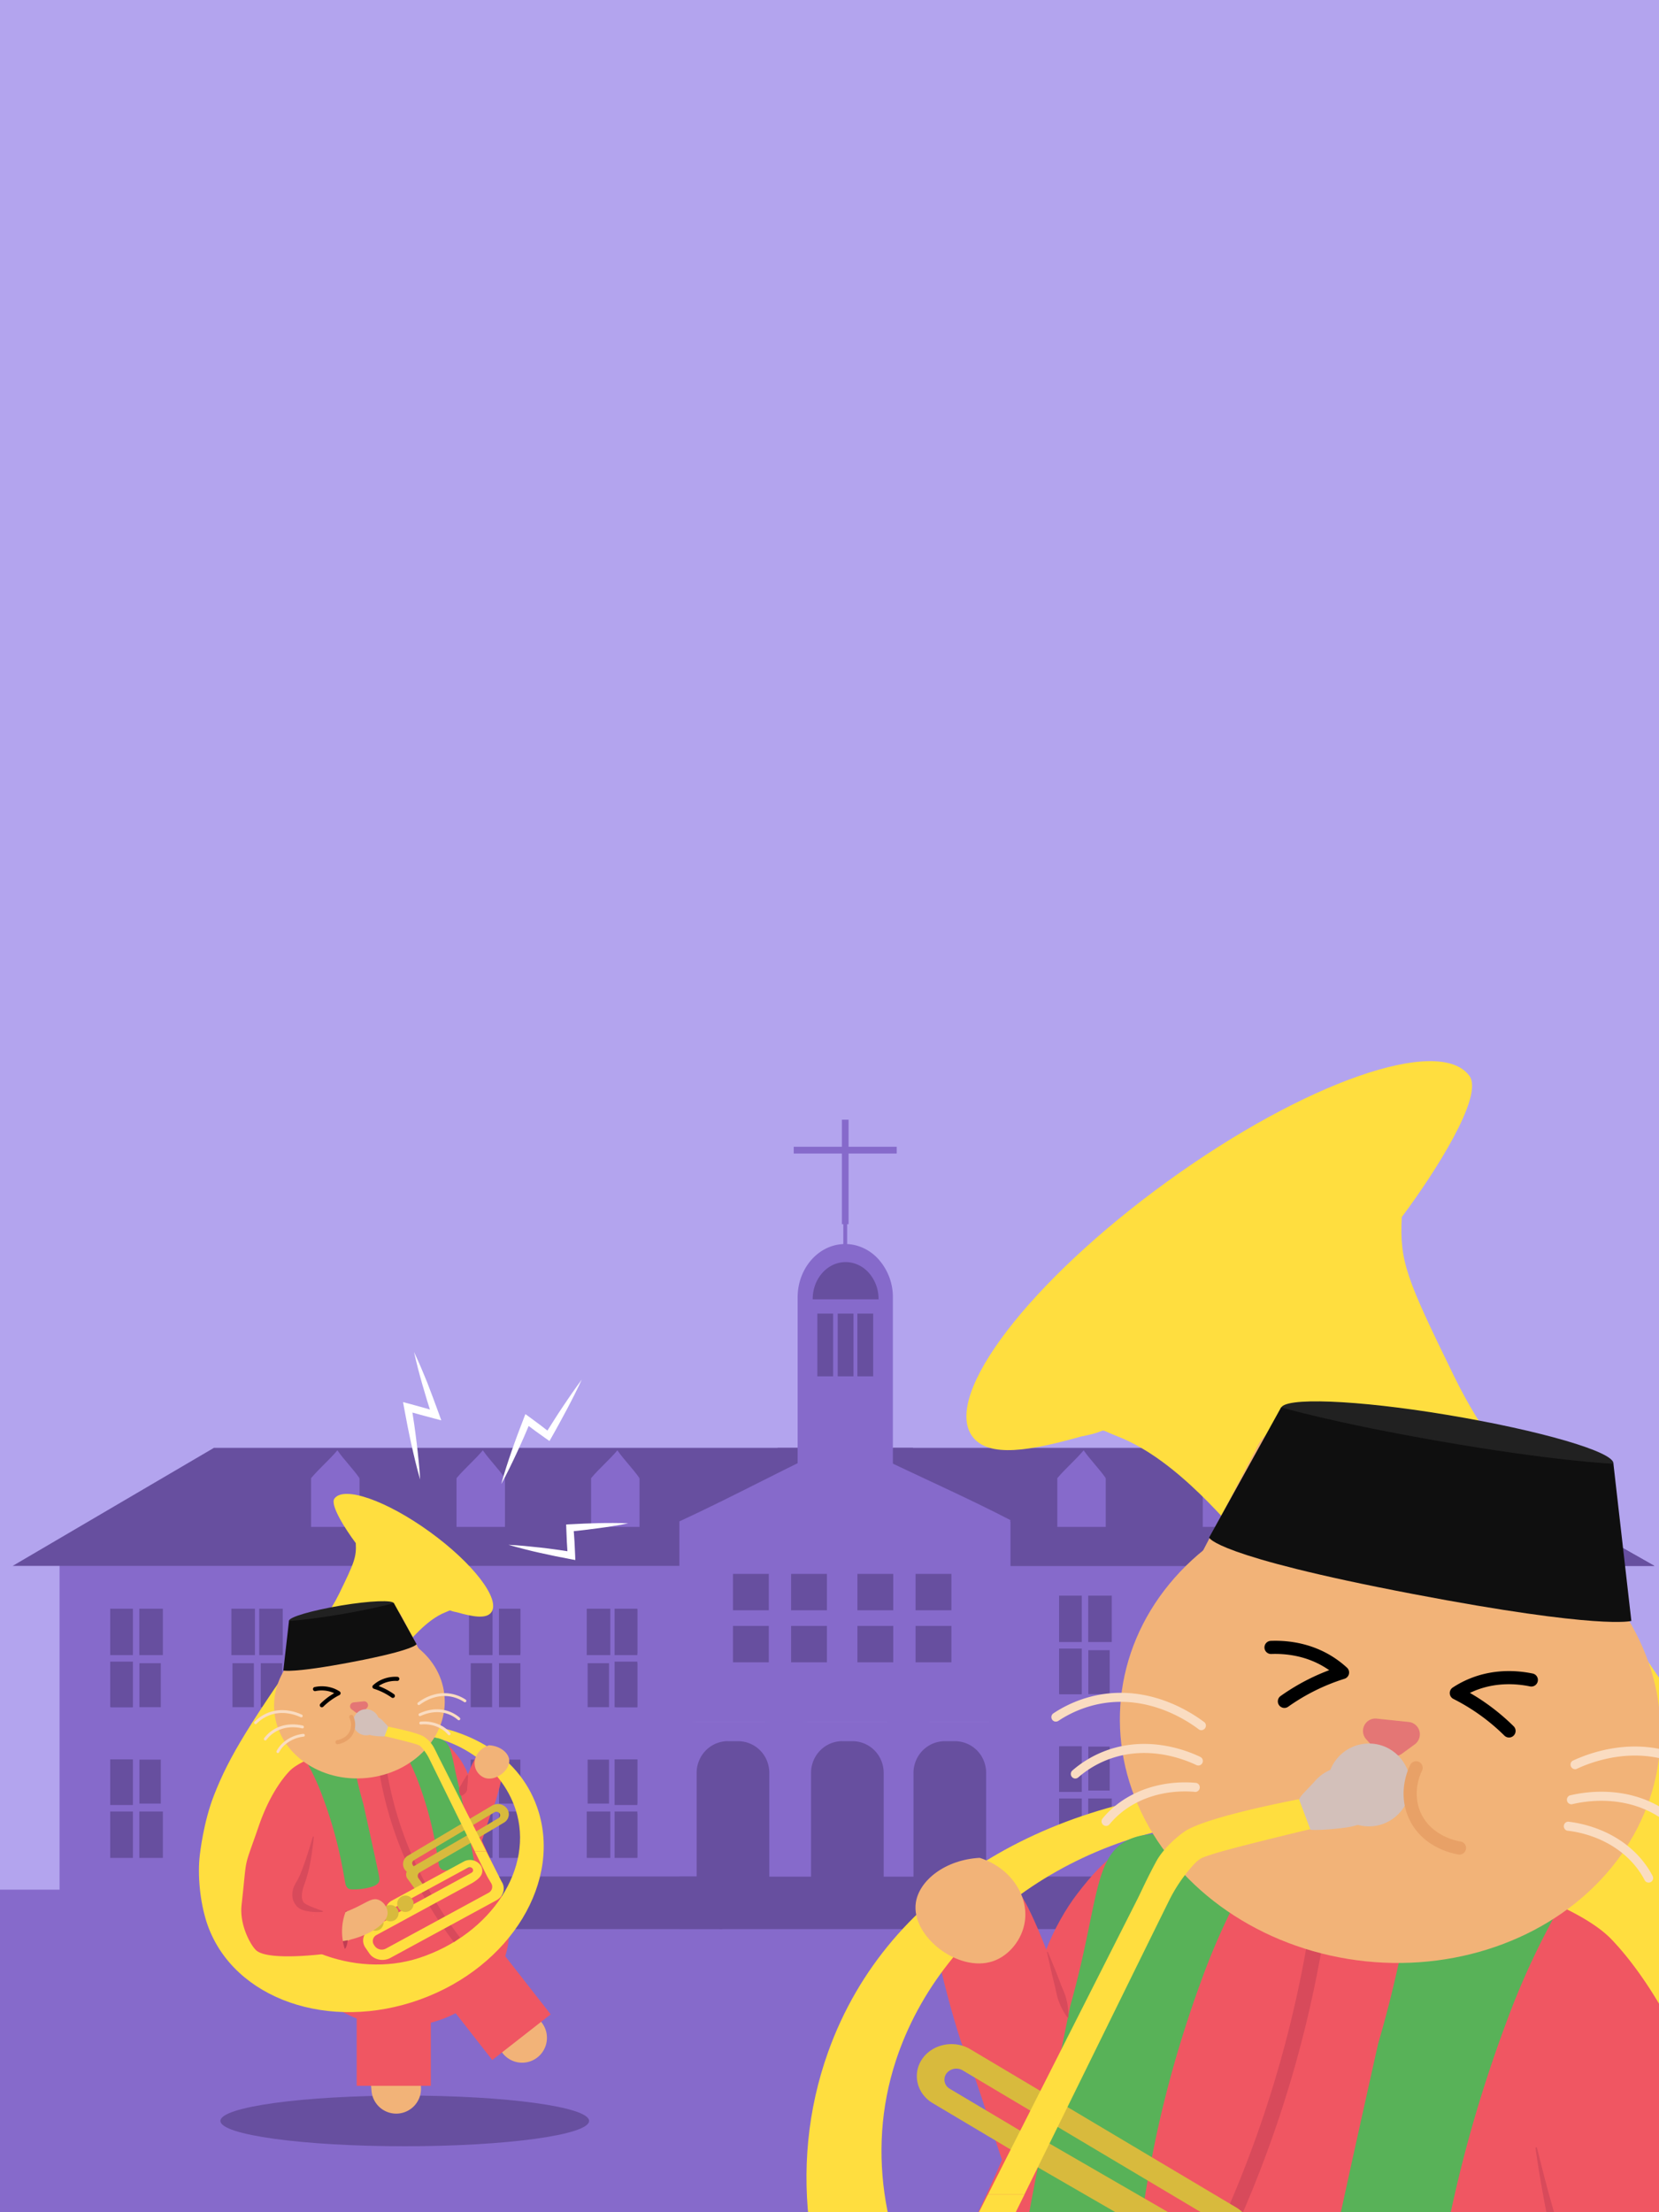 <svg id="Layer_1" data-name="Layer 1" xmlns="http://www.w3.org/2000/svg" xmlns:xlink="http://www.w3.org/1999/xlink" viewBox="0 0 1080 1440"><rect x="0" y="0" width="1080" height="1440" fill="#333333" stroke="none"/><defs><clipPath id="clip-path"><rect width="1080" height="1440" style="fill:none"/></clipPath><clipPath id="clip-path-2"><polyline points="689.47 1038.66 704.24 1038.66 704.24 1068.87 689.47 1068.87 689.47 1038.66" style="fill:none"/></clipPath><clipPath id="clip-path-3"><polyline points="689.47 1073.11 704.24 1073.11 704.24 1102.8 689.47 1102.8 689.47 1073.11" style="fill:none"/></clipPath><clipPath id="clip-path-4"><polyline points="708.42 1038.66 723.75 1038.66 723.75 1068.87 708.42 1068.87 708.42 1038.66" style="fill:none"/></clipPath><clipPath id="clip-path-5"><polyline points="768.35 1038.66 783.68 1038.66 783.68 1068.87 768.35 1068.87 768.35 1038.66" style="fill:none"/></clipPath><clipPath id="clip-path-6"><polyline points="786.47 1038.66 801.8 1038.66 801.8 1068.87 786.47 1068.87 786.47 1038.66" style="fill:none"/></clipPath><clipPath id="clip-path-7"><polyline points="845 1038.66 860.33 1038.66 860.33 1068.87 845 1068.87 845 1038.66" style="fill:none"/></clipPath><clipPath id="clip-path-8"><polyline points="863.12 1038.66 878.45 1038.66 878.45 1068.87 863.12 1068.87 863.12 1038.66" style="fill:none"/></clipPath><clipPath id="clip-path-9"><polyline points="923.04 1038.66 938.37 1038.66 938.37 1068.87 923.04 1068.87 923.04 1038.66" style="fill:none"/></clipPath><clipPath id="clip-path-10"><polyline points="942.55 1038.66 956.49 1038.66 956.49 1068.87 942.55 1068.87 942.55 1038.66" style="fill:none"/></clipPath><clipPath id="clip-path-11"><polyline points="999.69 1038.66 1015.02 1038.66 1015.02 1068.87 999.69 1068.87 999.69 1038.66" style="fill:none"/></clipPath><clipPath id="clip-path-12"><polyline points="1017.81 1038.66 1032.64 1038.66 1032.64 1068.87 1017.81 1068.87 1017.81 1038.66" style="fill:none"/></clipPath><clipPath id="clip-path-13"><polyline points="1017.81 1073.11 1032.64 1073.11 1032.64 1102.8 1017.81 1102.8 1017.81 1073.11" style="fill:none"/></clipPath><clipPath id="clip-path-14"><polyline points="689.47 1136.74 704.24 1136.74 704.24 1166.43 689.47 1166.43 689.47 1136.74" style="fill:none"/></clipPath><clipPath id="clip-path-15"><polyline points="689.47 1170.68 704.24 1170.68 704.24 1200.88 689.47 1200.88 689.47 1170.68" style="fill:none"/></clipPath><clipPath id="clip-path-16"><polyline points="708.42 1170.68 723.75 1170.68 723.75 1200.88 708.42 1200.88 708.42 1170.68" style="fill:none"/></clipPath><clipPath id="clip-path-17"><polyline points="768.35 1170.68 783.68 1170.68 783.68 1200.88 768.35 1200.88 768.35 1170.68" style="fill:none"/></clipPath><clipPath id="clip-path-18"><polyline points="786.47 1170.68 801.8 1170.68 801.8 1200.88 786.47 1200.88 786.47 1170.68" style="fill:none"/></clipPath><clipPath id="clip-path-19"><polyline points="845 1170.68 860.33 1170.68 860.33 1200.88 845 1200.88 845 1170.68" style="fill:none"/></clipPath><clipPath id="clip-path-20"><polyline points="863.12 1170.68 878.45 1170.68 878.45 1200.88 863.12 1200.88 863.12 1170.68" style="fill:none"/></clipPath><clipPath id="clip-path-21"><polyline points="923.04 1170.68 938.37 1170.68 938.37 1200.88 923.04 1200.88 923.04 1170.68" style="fill:none"/></clipPath><clipPath id="clip-path-22"><polyline points="942.55 1170.68 956.49 1170.68 956.49 1200.88 942.55 1200.88 942.55 1170.68" style="fill:none"/></clipPath><clipPath id="clip-path-23"><polyline points="999.69 1170.68 1015.02 1170.68 1015.02 1200.88 999.69 1200.88 999.69 1170.68" style="fill:none"/></clipPath><clipPath id="clip-path-24"><polyline points="1017.81 1136.74 1032.64 1136.74 1032.64 1166.43 1017.81 1166.43 1017.81 1136.74" style="fill:none"/></clipPath><clipPath id="clip-path-25"><polyline points="1017.81 1170.68 1032.64 1170.68 1032.64 1200.88 1017.81 1200.88 1017.81 1170.68" style="fill:none"/></clipPath><clipPath id="clip-path-26"><polyline points="71.75 1047.15 86.52 1047.15 86.52 1077.35 71.75 1077.35 71.75 1047.15" style="fill:none"/></clipPath><clipPath id="clip-path-27"><polyline points="71.75 1081.59 86.52 1081.59 86.52 1111.29 71.75 1111.29 71.75 1081.59" style="fill:none"/></clipPath><clipPath id="clip-path-28"><polyline points="90.7 1047.15 106.03 1047.15 106.03 1077.35 90.7 1077.35 90.7 1047.15" style="fill:none"/></clipPath><clipPath id="clip-path-29"><polyline points="150.63 1047.15 165.96 1047.15 165.96 1077.35 150.63 1077.35 150.63 1047.15" style="fill:none"/></clipPath><clipPath id="clip-path-30"><polyline points="168.75 1047.15 184.08 1047.15 184.08 1077.35 168.75 1077.35 168.75 1047.15" style="fill:none"/></clipPath><clipPath id="clip-path-31"><polyline points="227.28 1047.15 242.61 1047.15 242.61 1077.35 227.28 1077.35 227.28 1047.15" style="fill:none"/></clipPath><clipPath id="clip-path-32"><polyline points="245.4 1047.15 260.73 1047.15 260.73 1077.35 245.4 1077.35 245.4 1047.15" style="fill:none"/></clipPath><clipPath id="clip-path-33"><polyline points="305.32 1047.15 320.65 1047.15 320.65 1077.35 305.32 1077.35 305.32 1047.15" style="fill:none"/></clipPath><clipPath id="clip-path-34"><polyline points="324.83 1047.15 338.77 1047.15 338.77 1077.35 324.83 1077.35 324.83 1047.15" style="fill:none"/></clipPath><clipPath id="clip-path-35"><polyline points="381.97 1047.15 397.3 1047.15 397.3 1077.35 381.97 1077.35 381.97 1047.15" style="fill:none"/></clipPath><clipPath id="clip-path-36"><polyline points="400.09 1047.15 414.92 1047.15 414.92 1077.35 400.09 1077.35 400.09 1047.15" style="fill:none"/></clipPath><clipPath id="clip-path-37"><polyline points="400.09 1081.59 414.92 1081.59 414.92 1111.29 400.09 1111.29 400.09 1081.59" style="fill:none"/></clipPath><clipPath id="clip-path-38"><polyline points="71.75 1145.22 86.52 1145.22 86.52 1174.92 71.75 1174.92 71.75 1145.22" style="fill:none"/></clipPath><clipPath id="clip-path-39"><polyline points="71.75 1179.16 86.52 1179.16 86.52 1209.36 71.75 1209.36 71.75 1179.16" style="fill:none"/></clipPath><clipPath id="clip-path-40"><polyline points="90.7 1179.16 106.03 1179.16 106.03 1209.36 90.7 1209.36 90.7 1179.16" style="fill:none"/></clipPath><clipPath id="clip-path-41"><polyline points="150.63 1179.16 165.96 1179.16 165.96 1209.36 150.63 1209.36 150.63 1179.16" style="fill:none"/></clipPath><clipPath id="clip-path-42"><polyline points="168.75 1179.16 184.08 1179.16 184.08 1209.36 168.75 1209.36 168.75 1179.16" style="fill:none"/></clipPath><clipPath id="clip-path-43"><polyline points="227.28 1179.16 242.61 1179.16 242.61 1209.36 227.28 1209.36 227.28 1179.16" style="fill:none"/></clipPath><clipPath id="clip-path-44"><polyline points="245.4 1179.16 260.73 1179.16 260.73 1209.36 245.4 1209.36 245.4 1179.16" style="fill:none"/></clipPath><clipPath id="clip-path-45"><polyline points="305.32 1179.16 320.65 1179.16 320.65 1209.36 305.32 1209.36 305.32 1179.16" style="fill:none"/></clipPath><clipPath id="clip-path-46"><polyline points="324.83 1179.16 338.77 1179.16 338.77 1209.36 324.83 1209.36 324.83 1179.16" style="fill:none"/></clipPath><clipPath id="clip-path-47"><polyline points="381.97 1179.16 397.3 1179.16 397.3 1209.36 381.97 1209.36 381.97 1179.16" style="fill:none"/></clipPath><clipPath id="clip-path-48"><polyline points="400.09 1145.22 414.92 1145.22 414.92 1174.92 400.09 1174.92 400.09 1145.22" style="fill:none"/></clipPath><clipPath id="clip-path-49"><polyline points="400.09 1179.16 414.92 1179.16 414.92 1209.36 400.09 1209.36 400.09 1179.16" style="fill:none"/></clipPath><clipPath id="clip-path-50"><polyline points="8.25 941.59 1077.5 941.59 1077.5 1019.36 8.25 1019.36 8.25 941.59" style="fill:none"/></clipPath><clipPath id="clip-path-51"><polyline points="505 941.59 595.58 941.59 595.58 989.67 505 989.67 505 941.59" style="fill:none"/></clipPath><clipPath id="clip-path-52"><polyline points="442.28 1119.76 658.29 1119.76 658.29 1255.63 442.28 1255.63 442.28 1119.76" style="fill:none"/></clipPath><clipPath id="clip-path-53"><polyline points="546.8 728.56 553.77 728.56 553.77 797.36 546.8 797.36 546.8 728.56" style="fill:none"/></clipPath><clipPath id="clip-path-54"><polyline points="617.88 941.59 1077.5 941.59 1077.5 1020.77 617.88 1020.77 617.88 941.59" style="fill:none"/></clipPath><clipPath id="clip-path-55"><polyline points="617.88 941.59 1077.77 941.59 1077.77 1020.77 617.88 1020.77 617.88 941.59" style="fill:none"/></clipPath><clipPath id="clip-path-56"><polyline points="870.12 1017.95 1044.33 1017.95 1044.33 1255.63 870.12 1255.63 870.12 1017.95" style="fill:none"/></clipPath><clipPath id="clip-path-57"><polyline points="870.12 1017.95 1044.33 1017.95 1044.33 1256.92 870.12 1256.92 870.12 1017.95" style="fill:none"/></clipPath><clipPath id="clip-path-58"><polyline points="61.83 947.25 187.25 947.25 187.25 1006.63 61.83 1006.63 61.83 947.25" style="fill:none"/></clipPath><clipPath id="clip-path-59"><polyline points="442.28 1221.57 658.29 1221.57 658.29 1255.63 442.28 1255.63 442.28 1221.57" style="fill:none"/></clipPath><clipPath id="clip-path-60"><polyline points="442.28 1224.39 659.69 1224.39 659.69 1249.85 442.28 1249.85 442.28 1224.39" style="fill:none"/></clipPath><clipPath id="clip-path-61"><polyline points="630.42 1221.57 896.6 1221.57 896.6 1255.63 630.42 1255.63 630.42 1221.57" style="fill:none"/></clipPath><clipPath id="clip-path-62"><polyline points="870.12 1230.05 949.56 1230.05 949.56 1255.63 870.12 1255.63 870.12 1230.05" style="fill:none"/></clipPath><clipPath id="clip-path-63"><polyline points="229.06 1221.57 468.76 1221.57 468.76 1255.63 229.06 1255.63 229.06 1221.57" style="fill:none"/></clipPath><clipPath id="clip-path-64"><polyline points="183.07 1230.05 254.14 1230.05 254.14 1255.63 183.07 1255.63 183.07 1230.05" style="fill:none"/></clipPath><clipPath id="clip-path-65"><polyline points="630.42 1221.57 949.56 1221.57 949.56 1255.63 630.42 1255.63 630.42 1221.57" style="fill:none"/></clipPath><clipPath id="clip-path-66"><polyline points="630.42 1221.57 949.56 1221.57 949.56 1256.92 630.42 1256.92 630.42 1221.57" style="fill:none"/></clipPath><clipPath id="clip-path-67"><polyline points="181.68 1221.57 470.15 1221.57 470.15 1255.63 181.68 1255.63 181.68 1221.57" style="fill:none"/></clipPath><clipPath id="clip-path-68"><polyline points="181.68 1221.57 470.15 1221.57 470.15 1256.92 181.68 1256.92 181.68 1221.57" style="fill:none"/></clipPath><clipPath id="clip-path-69"><polyline points="630.42 1248.43 949.56 1248.43 949.56 1255.63 630.42 1255.63 630.42 1248.43" style="fill:none"/></clipPath><clipPath id="clip-path-70"><polyline points="630.42 1248.43 949.56 1248.43 949.56 1256.92 630.42 1256.92 630.42 1248.43" style="fill:none"/></clipPath><clipPath id="clip-path-71"><polyline points="181.68 1248.43 470.15 1248.43 470.15 1255.63 181.68 1255.63 181.68 1248.43" style="fill:none"/></clipPath><clipPath id="clip-path-72"><polyline points="181.68 1248.43 470.15 1248.43 470.15 1256.92 181.68 1256.92 181.68 1248.43" style="fill:none"/></clipPath><clipPath id="clip-path-73"><ellipse cx="905.11" cy="1122.75" rx="154" ry="176.23" transform="matrix(0.1, -0.99, 0.99, 0.1, -305.56, 1906.38)" style="fill:none"/></clipPath><clipPath id="clip-path-74"><ellipse cx="233.96" cy="1108.73" rx="55.62" ry="48.6" transform="translate(-113.87 30.29) rotate(-5.96)" style="fill:none"/></clipPath></defs><title>CARD FIX</title><g style="clip-path:url(#clip-path)"><rect x="-83" y="-87" width="1280" height="1526.94" style="fill:#b3a4ee"/><rect x="-102.5" y="1230.06" width="1363" height="265" rx="12" style="fill:#866acb"/><polyline points="1052.72 1241.42 38.77 1241.42 38.77 1019.1 1052.72 1019.1 1052.72 1241.42" style="fill:#866acb"/><rect x="689.47" y="1038.66" width="14.77" height="30.2" style="fill:#674f9f"/><g style="clip-path:url(#clip-path-2)"><rect x="690.08" y="1039.08" width="13.92" height="28.61" style="fill:#674f9f"/></g><rect x="689.47" y="1073.11" width="14.77" height="29.69" style="fill:#674f9f"/><g style="clip-path:url(#clip-path-3)"><rect x="690.08" y="1074.16" width="13.93" height="28.61" style="fill:#674f9f"/></g><rect x="708.42" y="1038.66" width="15.33" height="30.2" style="fill:#674f9f"/><g style="clip-path:url(#clip-path-4)"><rect x="708.49" y="1039.08" width="13.92" height="28.61" style="fill:#674f9f"/></g><rect x="708.49" y="1074.16" width="13.92" height="28.61" style="fill:#674f9f"/><rect x="768.35" y="1038.66" width="15.33" height="30.2" style="fill:#674f9f"/><g style="clip-path:url(#clip-path-5)"><rect x="769.07" y="1039.08" width="13.91" height="28.61" style="fill:#674f9f"/></g><rect x="769.07" y="1074.16" width="13.91" height="28.61" style="fill:#674f9f"/><rect x="786.47" y="1038.66" width="15.33" height="30.2" style="fill:#674f9f"/><g style="clip-path:url(#clip-path-6)"><rect x="787.47" y="1039.08" width="13.92" height="28.61" style="fill:#674f9f"/></g><rect x="787.47" y="1074.16" width="13.92" height="28.61" style="fill:#674f9f"/><rect x="845" y="1038.66" width="15.33" height="30.2" style="fill:#674f9f"/><g style="clip-path:url(#clip-path-7)"><rect x="845.18" y="1039.08" width="13.91" height="28.61" style="fill:#674f9f"/></g><rect x="845.18" y="1074.16" width="13.91" height="28.61" style="fill:#674f9f"/><rect x="863.12" y="1038.66" width="15.33" height="30.2" style="fill:#674f9f"/><g style="clip-path:url(#clip-path-8)"><rect x="863.58" y="1039.08" width="13.92" height="28.61" style="fill:#674f9f"/></g><rect x="863.58" y="1074.16" width="13.92" height="28.61" style="fill:#674f9f"/><rect x="923.04" y="1038.66" width="15.33" height="30.2" style="fill:#674f9f"/><g style="clip-path:url(#clip-path-9)"><rect x="924.16" y="1039.08" width="13.92" height="28.61" style="fill:#674f9f"/></g><rect x="924.16" y="1074.16" width="13.92" height="28.61" style="fill:#674f9f"/><rect x="942.55" y="1038.66" width="13.94" height="30.2" style="fill:#674f9f"/><g style="clip-path:url(#clip-path-10)"><rect x="942.57" y="1039.08" width="13.92" height="28.61" style="fill:#674f9f"/></g><rect x="942.57" y="1074.16" width="13.92" height="28.61" style="fill:#674f9f"/><polyline points="999.69 1038.66 1015.02 1038.66 1015.02 1068.87 999.69 1068.87 999.69 1038.66" style="fill:#674f9f"/><g style="clip-path:url(#clip-path-11)"><polyline points="1000.27 1039.08 1014.18 1039.08 1014.18 1067.69 1000.27 1067.69 1000.27 1039.08" style="fill:#674f9f"/></g><polyline points="1000.27 1074.16 1014.18 1074.16 1014.18 1102.77 1000.27 1102.77 1000.27 1074.16" style="fill:#674f9f"/><polyline points="1017.81 1038.66 1032.64 1038.66 1032.64 1068.87 1017.81 1068.87 1017.81 1038.66" style="fill:#674f9f"/><g style="clip-path:url(#clip-path-12)"><polyline points="1018.67 1039.08 1032.59 1039.08 1032.59 1067.69 1018.67 1067.69 1018.67 1039.08" style="fill:#674f9f"/></g><polyline points="1017.81 1073.11 1032.64 1073.11 1032.64 1102.8 1017.81 1102.8 1017.81 1073.11" style="fill:#674f9f"/><g style="clip-path:url(#clip-path-13)"><polyline points="1018.67 1074.16 1032.59 1074.16 1032.59 1102.77 1018.67 1102.77 1018.67 1074.16" style="fill:#674f9f"/></g><rect x="689.47" y="1136.74" width="14.77" height="29.69" style="fill:#674f9f"/><g style="clip-path:url(#clip-path-14)"><rect x="690.08" y="1136.91" width="13.92" height="28.61" style="fill:#674f9f"/></g><rect x="689.47" y="1170.68" width="14.77" height="30.2" style="fill:#674f9f"/><g style="clip-path:url(#clip-path-15)"><rect x="690.08" y="1171.99" width="13.93" height="28.61" style="fill:#674f9f"/></g><rect x="708.49" y="1136.91" width="13.92" height="28.62" style="fill:#674f9f"/><rect x="708.42" y="1170.68" width="15.33" height="30.2" style="fill:#674f9f"/><g style="clip-path:url(#clip-path-16)"><rect x="708.49" y="1171.99" width="13.92" height="28.61" style="fill:#674f9f"/></g><rect x="769.07" y="1136.91" width="13.91" height="28.61" style="fill:#674f9f"/><rect x="768.35" y="1170.68" width="15.33" height="30.2" style="fill:#674f9f"/><g style="clip-path:url(#clip-path-17)"><rect x="769.07" y="1171.99" width="13.91" height="28.61" style="fill:#674f9f"/></g><rect x="787.47" y="1136.91" width="13.92" height="28.62" style="fill:#674f9f"/><rect x="786.47" y="1170.68" width="15.33" height="30.2" style="fill:#674f9f"/><g style="clip-path:url(#clip-path-18)"><rect x="787.47" y="1171.99" width="13.92" height="28.61" style="fill:#674f9f"/></g><rect x="845.18" y="1136.91" width="13.91" height="28.61" style="fill:#674f9f"/><rect x="845" y="1170.68" width="15.33" height="30.2" style="fill:#674f9f"/><g style="clip-path:url(#clip-path-19)"><rect x="845.18" y="1171.99" width="13.91" height="28.61" style="fill:#674f9f"/></g><rect x="863.58" y="1136.91" width="13.92" height="28.62" style="fill:#674f9f"/><rect x="863.12" y="1170.68" width="15.33" height="30.2" style="fill:#674f9f"/><g style="clip-path:url(#clip-path-20)"><rect x="863.58" y="1171.99" width="13.92" height="28.61" style="fill:#674f9f"/></g><rect x="924.16" y="1136.91" width="13.92" height="28.61" style="fill:#674f9f"/><polyline points="923.04 1170.68 938.37 1170.68 938.37 1200.88 923.04 1200.88 923.04 1170.68" style="fill:#674f9f"/><g style="clip-path:url(#clip-path-21)"><polyline points="924.16 1171.99 938.08 1171.99 938.08 1200.6 924.16 1200.6 924.16 1171.99" style="fill:#674f9f"/></g><polyline points="942.57 1136.91 956.49 1136.91 956.49 1165.53 942.57 1165.53 942.57 1136.91" style="fill:#674f9f"/><polyline points="942.55 1170.68 956.49 1170.68 956.49 1200.88 942.55 1200.88 942.55 1170.68" style="fill:#674f9f"/><g style="clip-path:url(#clip-path-22)"><polyline points="942.57 1171.99 956.49 1171.99 956.49 1200.6 942.57 1200.6 942.57 1171.99" style="fill:#674f9f"/></g><polyline points="1000.27 1136.91 1014.18 1136.91 1014.18 1165.52 1000.27 1165.52 1000.27 1136.91" style="fill:#674f9f"/><polyline points="999.69 1170.68 1015.02 1170.68 1015.02 1200.88 999.69 1200.88 999.69 1170.68" style="fill:#674f9f"/><g style="clip-path:url(#clip-path-23)"><polyline points="1000.27 1171.99 1014.18 1171.99 1014.18 1200.6 1000.27 1200.6 1000.27 1171.99" style="fill:#674f9f"/></g><polyline points="1017.81 1136.74 1032.64 1136.74 1032.64 1166.43 1017.81 1166.43 1017.81 1136.74" style="fill:#674f9f"/><g style="clip-path:url(#clip-path-24)"><polyline points="1018.67 1136.91 1032.59 1136.91 1032.59 1165.53 1018.67 1165.53 1018.67 1136.91" style="fill:#674f9f"/></g><polyline points="1017.81 1170.68 1032.64 1170.68 1032.64 1200.88 1017.81 1200.88 1017.81 1170.68" style="fill:#674f9f"/><g style="clip-path:url(#clip-path-25)"><polyline points="1018.67 1171.99 1032.59 1171.99 1032.59 1200.6 1018.67 1200.6 1018.67 1171.99" style="fill:#674f9f"/></g><polyline points="71.75 1047.15 86.52 1047.15 86.52 1077.35 71.75 1077.35 71.75 1047.15" style="fill:#674f9f"/><g style="clip-path:url(#clip-path-26)"><polyline points="72.36 1047.57 86.28 1047.57 86.28 1076.17 72.36 1076.17 72.36 1047.57" style="fill:#674f9f"/></g><polyline points="71.75 1081.59 86.52 1081.59 86.52 1111.29 71.75 1111.29 71.75 1081.59" style="fill:#674f9f"/><g style="clip-path:url(#clip-path-27)"><polyline points="72.36 1082.64 86.28 1082.64 86.28 1111.26 72.36 1111.26 72.36 1082.64" style="fill:#674f9f"/></g><polyline points="90.7 1047.15 106.03 1047.15 106.03 1077.35 90.7 1077.35 90.7 1047.15" style="fill:#674f9f"/><g style="clip-path:url(#clip-path-28)"><polyline points="90.77 1047.57 104.69 1047.57 104.69 1076.17 90.77 1076.17 90.77 1047.57" style="fill:#674f9f"/></g><polyline points="90.77 1082.64 104.69 1082.64 104.69 1111.26 90.77 1111.26 90.77 1082.64" style="fill:#674f9f"/><polyline points="150.63 1047.15 165.96 1047.15 165.96 1077.35 150.63 1077.35 150.63 1047.15" style="fill:#674f9f"/><g style="clip-path:url(#clip-path-29)"><polyline points="151.35 1047.57 165.26 1047.57 165.26 1076.17 151.35 1076.17 151.35 1047.57" style="fill:#674f9f"/></g><polyline points="151.35 1082.64 165.27 1082.64 165.27 1111.26 151.35 1111.26 151.35 1082.64" style="fill:#674f9f"/><polyline points="168.75 1047.15 184.08 1047.15 184.08 1077.35 168.75 1077.35 168.75 1047.15" style="fill:#674f9f"/><g style="clip-path:url(#clip-path-30)"><polyline points="169.75 1047.57 183.67 1047.57 183.67 1076.17 169.75 1076.17 169.75 1047.57" style="fill:#674f9f"/></g><polyline points="169.75 1082.64 183.67 1082.64 183.67 1111.26 169.75 1111.26 169.75 1082.64" style="fill:#674f9f"/><polyline points="227.28 1047.15 242.61 1047.15 242.61 1077.35 227.28 1077.35 227.28 1047.15" style="fill:#674f9f"/><g style="clip-path:url(#clip-path-31)"><polyline points="227.46 1047.57 241.37 1047.57 241.37 1076.17 227.46 1076.17 227.46 1047.57" style="fill:#674f9f"/></g><polyline points="227.46 1082.64 241.37 1082.64 241.37 1111.26 227.46 1111.26 227.46 1082.64" style="fill:#674f9f"/><polyline points="245.4 1047.15 260.73 1047.15 260.73 1077.35 245.4 1077.35 245.4 1047.15" style="fill:#674f9f"/><g style="clip-path:url(#clip-path-32)"><polyline points="245.86 1047.57 259.78 1047.57 259.78 1076.17 245.86 1076.17 245.86 1047.57" style="fill:#674f9f"/></g><polyline points="245.86 1082.64 259.78 1082.64 259.78 1111.26 245.86 1111.26 245.86 1082.64" style="fill:#674f9f"/><polyline points="305.32 1047.15 320.65 1047.15 320.65 1077.35 305.32 1077.35 305.32 1047.15" style="fill:#674f9f"/><g style="clip-path:url(#clip-path-33)"><polyline points="306.44 1047.57 320.36 1047.57 320.36 1076.17 306.44 1076.17 306.44 1047.57" style="fill:#674f9f"/></g><polyline points="306.44 1082.64 320.36 1082.64 320.36 1111.26 306.44 1111.26 306.44 1082.64" style="fill:#674f9f"/><polyline points="324.83 1047.15 338.77 1047.15 338.77 1077.35 324.83 1077.35 324.83 1047.15" style="fill:#674f9f"/><g style="clip-path:url(#clip-path-34)"><polyline points="324.85 1047.57 338.77 1047.57 338.77 1076.17 324.85 1076.17 324.85 1047.57" style="fill:#674f9f"/></g><polyline points="324.85 1082.64 338.77 1082.64 338.77 1111.26 324.85 1111.26 324.85 1082.64" style="fill:#674f9f"/><polyline points="381.97 1047.15 397.3 1047.15 397.3 1077.35 381.97 1077.35 381.97 1047.15" style="fill:#674f9f"/><g style="clip-path:url(#clip-path-35)"><polyline points="382.55 1047.57 396.46 1047.57 396.46 1076.17 382.55 1076.17 382.55 1047.57" style="fill:#674f9f"/></g><polyline points="382.55 1082.64 396.46 1082.64 396.46 1111.26 382.55 1111.26 382.55 1082.64" style="fill:#674f9f"/><polyline points="400.09 1047.15 414.92 1047.15 414.92 1077.35 400.09 1077.35 400.09 1047.15" style="fill:#674f9f"/><g style="clip-path:url(#clip-path-36)"><polyline points="400.95 1047.57 414.87 1047.57 414.87 1076.17 400.95 1076.17 400.95 1047.57" style="fill:#674f9f"/></g><polyline points="400.09 1081.59 414.92 1081.59 414.92 1111.29 400.09 1111.29 400.09 1081.59" style="fill:#674f9f"/><g style="clip-path:url(#clip-path-37)"><polyline points="400.95 1082.64 414.87 1082.64 414.87 1111.26 400.95 1111.26 400.95 1082.64" style="fill:#674f9f"/></g><polyline points="71.75 1145.22 86.52 1145.22 86.52 1174.92 71.75 1174.92 71.75 1145.22" style="fill:#674f9f"/><g style="clip-path:url(#clip-path-38)"><polyline points="72.36 1145.4 86.28 1145.4 86.28 1174.01 72.36 1174.01 72.36 1145.4" style="fill:#674f9f"/></g><polyline points="71.75 1179.16 86.52 1179.16 86.52 1209.36 71.75 1209.36 71.75 1179.16" style="fill:#674f9f"/><g style="clip-path:url(#clip-path-39)"><polyline points="72.36 1180.47 86.28 1180.47 86.28 1209.08 72.36 1209.08 72.36 1180.47" style="fill:#674f9f"/></g><polyline points="90.77 1145.4 104.69 1145.4 104.69 1174.01 90.77 1174.01 90.77 1145.4" style="fill:#674f9f"/><polyline points="90.7 1179.16 106.03 1179.16 106.03 1209.36 90.7 1209.36 90.7 1179.16" style="fill:#674f9f"/><g style="clip-path:url(#clip-path-40)"><polyline points="90.77 1180.47 104.69 1180.47 104.69 1209.08 90.77 1209.08 90.77 1180.47" style="fill:#674f9f"/></g><polyline points="151.35 1145.4 165.26 1145.4 165.26 1174.01 151.35 1174.01 151.35 1145.4" style="fill:#674f9f"/><polyline points="150.63 1179.16 165.96 1179.16 165.96 1209.36 150.63 1209.36 150.63 1179.16" style="fill:#674f9f"/><g style="clip-path:url(#clip-path-41)"><polyline points="151.35 1180.47 165.27 1180.47 165.27 1209.08 151.35 1209.08 151.35 1180.47" style="fill:#674f9f"/></g><polyline points="169.75 1145.4 183.67 1145.4 183.67 1174.01 169.75 1174.01 169.75 1145.4" style="fill:#674f9f"/><polyline points="168.75 1179.16 184.08 1179.16 184.08 1209.36 168.75 1209.36 168.75 1179.16" style="fill:#674f9f"/><g style="clip-path:url(#clip-path-42)"><polyline points="169.75 1180.47 183.67 1180.47 183.67 1209.08 169.75 1209.08 169.75 1180.47" style="fill:#674f9f"/></g><polyline points="227.46 1145.4 241.37 1145.4 241.37 1174.01 227.46 1174.01 227.46 1145.4" style="fill:#674f9f"/><polyline points="227.28 1179.16 242.61 1179.16 242.61 1209.36 227.28 1209.36 227.28 1179.16" style="fill:#674f9f"/><g style="clip-path:url(#clip-path-43)"><polyline points="227.46 1180.47 241.37 1180.47 241.37 1209.08 227.46 1209.08 227.46 1180.47" style="fill:#674f9f"/></g><polyline points="245.86 1145.4 259.78 1145.4 259.78 1174.01 245.86 1174.01 245.86 1145.4" style="fill:#674f9f"/><polyline points="245.4 1179.16 260.73 1179.16 260.73 1209.36 245.4 1209.36 245.4 1179.16" style="fill:#674f9f"/><g style="clip-path:url(#clip-path-44)"><polyline points="245.86 1180.47 259.78 1180.47 259.78 1209.08 245.86 1209.08 245.86 1180.47" style="fill:#674f9f"/></g><polyline points="306.44 1145.4 320.36 1145.4 320.36 1174.01 306.44 1174.01 306.44 1145.4" style="fill:#674f9f"/><polyline points="305.32 1179.16 320.65 1179.16 320.65 1209.36 305.32 1209.36 305.32 1179.16" style="fill:#674f9f"/><g style="clip-path:url(#clip-path-45)"><polyline points="306.44 1180.47 320.36 1180.47 320.36 1209.08 306.44 1209.08 306.44 1180.47" style="fill:#674f9f"/></g><polyline points="324.85 1145.4 338.77 1145.4 338.77 1174.01 324.85 1174.01 324.85 1145.4" style="fill:#674f9f"/><polyline points="324.83 1179.16 338.77 1179.16 338.77 1209.36 324.83 1209.36 324.83 1179.16" style="fill:#674f9f"/><g style="clip-path:url(#clip-path-46)"><polyline points="324.85 1180.47 338.77 1180.47 338.77 1209.08 324.85 1209.08 324.85 1180.47" style="fill:#674f9f"/></g><polyline points="382.55 1145.4 396.46 1145.4 396.46 1174.01 382.55 1174.01 382.55 1145.4" style="fill:#674f9f"/><polyline points="381.97 1179.16 397.3 1179.16 397.3 1209.36 381.97 1209.36 381.97 1179.16" style="fill:#674f9f"/><g style="clip-path:url(#clip-path-47)"><polyline points="382.55 1180.47 396.46 1180.47 396.46 1209.08 382.55 1209.08 382.55 1180.47" style="fill:#674f9f"/></g><polyline points="400.09 1145.22 414.92 1145.22 414.92 1174.92 400.09 1174.92 400.09 1145.22" style="fill:#674f9f"/><g style="clip-path:url(#clip-path-48)"><polyline points="400.95 1145.4 414.87 1145.4 414.87 1174.01 400.95 1174.01 400.95 1145.4" style="fill:#674f9f"/></g><polyline points="400.09 1179.16 414.92 1179.16 414.92 1209.36 400.09 1209.36 400.09 1179.16" style="fill:#674f9f"/><g style="clip-path:url(#clip-path-49)"><polyline points="400.95 1180.47 414.87 1180.47 414.87 1209.08 400.95 1209.08 400.95 1180.47" style="fill:#674f9f"/></g><g style="clip-path:url(#clip-path-50)"><polyline points="1077.03 1019.28 8.26 1019.28 139.28 942.44 941.48 942.44 1077.03 1019.28" style="fill:#674f9f"/></g><polyline points="442.47 1120.8 658.04 1120.8 658.04 1248.63 442.47 1248.63 442.47 1120.8" style="fill:#967ada"/><g style="clip-path:url(#clip-path-51)"><path d="M519.27,942.44H506.19v16.49q6.54-3.28,13.08-6.52v-10m75.05,0H581.25v10.27c4.34,2.07,8.71,4.13,13.07,6.18V942.44" style="fill:#674f9f"/></g><path d="M523.1,1234.55h-22c1.21-41.4,1.55-80.29,0-113.75h22c-1.86,31.77-1.41,71.24,0,113.75" style="fill:#866acb"/><polyline points="498.15 1120.8 525.57 1120.8 525.57 1127.57 498.15 1127.57 498.15 1120.8" style="fill:#866acb"/><path d="M602.6,1234.31h-22c1.21-41.39,1.54-80.29,0-113.75h22c-1.88,31.77-1.41,71.25,0,113.75" style="fill:#866acb"/><polyline points="577.65 1120.57 605.07 1120.57 605.07 1127.34 577.65 1127.34 577.65 1120.57" style="fill:#866acb"/><path d="M208.87,967.51c-1.81-1.36-4.55-4-6.37-5.31,5.42-6.47,11.72-11.69,17.14-18.15,4.41,6.36,10,11.8,14.4,18.15C226,963.66,216.88,966.05,208.87,967.51Z" style="fill:#866acb"/><rect x="202.5" y="962.2" width="31.54" height="31.69" style="fill:#866acb"/><path d="M303.56,967.51c-1.82-1.36-4.55-4-6.37-5.31,5.42-6.47,11.72-11.69,17.14-18.15,4.41,6.36,10,11.8,14.4,18.15C320.73,963.66,311.57,966.05,303.56,967.51Z" style="fill:#866acb"/><rect x="297.19" y="962.2" width="31.54" height="31.69" style="fill:#866acb"/><path d="M391.15,967.51c-1.82-1.36-4.55-4-6.37-5.31,5.41-6.47,11.72-11.69,17.14-18.15,4.41,6.36,10,11.8,14.4,18.15C408.3,963.66,399.15,966.05,391.15,967.51Z" style="fill:#866acb"/><rect x="384.78" y="962.2" width="31.54" height="31.69" style="fill:#866acb"/><path d="M694.68,967.51c-1.82-1.36-4.55-4-6.38-5.31,5.43-6.47,11.73-11.69,17.15-18.15,4.41,6.36,10,11.8,14.4,18.15C711.84,963.66,702.68,966.05,694.68,967.51Z" style="fill:#866acb"/><rect x="688.3" y="962.2" width="31.54" height="31.69" style="fill:#866acb"/><path d="M789.37,967.51c-1.82-1.36-4.55-4-6.38-5.31,5.42-6.47,11.73-11.69,17.15-18.15,4.41,6.36,10,11.8,14.4,18.15C806.53,963.66,797.37,966.05,789.37,967.51Z" style="fill:#866acb"/><rect x="782.99" y="962.2" width="31.54" height="31.69" style="fill:#866acb"/><rect x="791.02" y="965.98" width="6.92" height="11.21" style="fill:#866acb"/><rect x="791.02" y="980.04" width="6.92" height="11.21" style="fill:#866acb"/><rect x="799.58" y="980.04" width="6.93" height="11.21" style="fill:#866acb"/><path d="M877,967.51c-1.82-1.36-4.56-4-6.37-5.31,5.41-6.47,11.72-11.69,17.13-18.15,4.42,6.36,10,11.8,14.4,18.15C894.12,963.66,885,966.05,877,967.51Z" style="fill:#866acb"/><rect x="870.59" y="962.2" width="31.54" height="31.69" style="fill:#866acb"/><g style="clip-path:url(#clip-path-52)"><polyline points="442.47 1120.8 658.04 1120.8 658.04 1255.55 442.47 1255.55 442.47 1120.8" style="fill:#866acb"/></g><path d="M548.3,1133.39h6.64a20.48,20.48,0,0,1,4,.4,20.56,20.56,0,0,1,7.33,3.08,20.48,20.48,0,0,1,3.08,2.57,20,20,0,0,1,2.53,3.13,20.9,20.9,0,0,1,3,7.44,20.93,20.93,0,0,1,.39,4v80H528v-80a20.54,20.54,0,0,1,1.54-7.9,20.69,20.69,0,0,1,4.41-6.7,21,21,0,0,1,3.08-2.57,20.5,20.5,0,0,1,7.34-3.08,20.33,20.33,0,0,1,4-.4" style="fill:#674f9f"/><path d="M450.83,1234.55h-22c1.2-41.4,1.54-80.29,0-113.75h22c-1.88,31.77-1.4,71.24,0,113.75" style="fill:#866acb"/><path d="M670.33,1234.55h-22c1.2-41.4,1.54-80.29,0-113.75h22c-1.88,31.77-1.4,71.24,0,113.75" style="fill:#866acb"/><polyline points="425.88 1120.8 453.31 1120.8 453.31 1127.57 425.88 1127.57 425.88 1120.8" style="fill:#866acb"/><polyline points="644.12 1120.57 671.54 1120.57 671.54 1127.34 644.12 1127.34 644.12 1120.57" style="fill:#866acb"/><path d="M615.05,1133.39h6.62a20.36,20.36,0,0,1,11.3,3.48,21.07,21.07,0,0,1,3.09,2.57,20.56,20.56,0,0,1,2.52,3.13,20.9,20.9,0,0,1,3,7.44,20.93,20.93,0,0,1,.39,4v80H594.68v-80a21,21,0,0,1,.39-4,22.06,22.06,0,0,1,1.16-3.87,21,21,0,0,1,1.89-3.57,20.21,20.21,0,0,1,5.62-5.69,20,20,0,0,1,7.34-3.08,20.33,20.33,0,0,1,4-.4" style="fill:#674f9f"/><path d="M473.86,1133.39h6.62a20.48,20.48,0,0,1,4,.4,20.56,20.56,0,0,1,7.33,3.08,20.48,20.48,0,0,1,3.08,2.57,20,20,0,0,1,2.53,3.13,20.9,20.9,0,0,1,3,7.44,20.93,20.93,0,0,1,.39,4v80H453.51v-80a20.8,20.8,0,0,1,1.55-7.9,20.6,20.6,0,0,1,1.88-3.57,20,20,0,0,1,2.53-3.13,21,21,0,0,1,3.08-2.57,20.66,20.66,0,0,1,3.52-1.91,21.08,21.08,0,0,1,3.82-1.17,20.25,20.25,0,0,1,4-.4" style="fill:#674f9f"/><rect x="548.99" y="751.84" width="2.51" height="106.43" style="fill:#866acb"/><g style="clip-path:url(#clip-path-53)"><rect x="548.06" y="728.84" width="4.35" height="68.02" style="fill:#866acb"/></g><rect x="516.72" y="746.46" width="67.04" height="4.41" style="fill:#866acb"/><path d="M581.25,844.53V973.14h-62V844.53c0-18.72,13.2-34,29.71-34.73.42,0,.85,0,1.28,0s.82,0,1.24,0a27.47,27.47,0,0,1,8.1,1.59A30.18,30.18,0,0,1,572.17,820a36.87,36.87,0,0,1,9.08,24.58" style="fill:#866acb"/><g style="clip-path:url(#clip-path-54)"><g style="clip-path:url(#clip-path-55)"><polyline points="941.49 942.44 891.29 942.44 941.48 942.44 1077.03 1019.28 941.49 942.44" style="fill:#fff"/><path d="M941.48,942.44H891.29A449.22,449.22,0,0,1,940,967.07c3.8,2.25,8,5.19,8.36,9.64.45,5.95-6.09,9.67-11.66,11.59-51.37,17.7-107,14.41-161.21,17-23.24,1.11-46.43,3.34-69.61,5.58l-48,4.61v3.8H1077L941.48,942.44" style="fill:#674f9f"/></g></g><g style="clip-path:url(#clip-path-56)"><g style="clip-path:url(#clip-path-57)"><polyline points="1042.88 1241.42 949.56 1241.42 949.56 1255.57 1042.88 1255.57 1042.88 1241.42" style="fill:#fff"/><path d="M999.69,1200.88v-30.2H1015v30.2H999.69m18.12,0v-30.2h14.83v30.2h-14.83m-17.54-35.36v-28.61h13.91v28.61h-13.91m17.54.92v-29.7h14.83v29.7h-14.83m-17.54-63.67v-28.61h13.91v28.61h-13.91m17.54,0v-29.69h14.83v29.69h-14.83m-18.12-33.93v-30.21H1015v30.21H999.69m18.12,0v-30.21h14.83v30.21h-14.83m25.07-49.59h0l-78.06,0c12.37,44.39,8.92,93.06-8.33,135.8v10.43H952c-.81,1.72-1.64,3.45-2.5,5.15h7v30.2H942.55v-17.57q-2,3.4-4.18,6.74v10.83h-7.55A187.65,187.65,0,0,1,914,1220.45c-.36.37-.73.75-1.11,1.12h36.69v19.85h93.32V1019.28" style="fill:#866acb"/><path d="M1000.27,1067.69v-28.61h13.91v28.61h-13.91m14.75-29H999.69v30.21H1015v-30.21" style="fill:#674f9f"/><polyline points="1014.18 1039.08 1000.27 1039.08 1000.27 1067.69 1014.18 1067.69 1014.18 1039.08" style="fill:#674f9f"/><polyline points="1014.18 1074.16 1000.27 1074.16 1000.27 1102.77 1014.18 1102.77 1014.18 1074.16" style="fill:#674f9f"/><path d="M1018.67,1067.69v-28.61h13.92v28.61h-13.92m14-29h-14.83v30.21h14.83v-30.21" style="fill:#674f9f"/><polyline points="1032.59 1039.08 1018.67 1039.08 1018.67 1067.69 1032.59 1067.69 1032.59 1039.08" style="fill:#674f9f"/><path d="M1018.67,1102.77v-28.61h13.92v28.61h-13.92m14-29.66h-14.83v29.69h14.83v-29.69" style="fill:#674f9f"/><polyline points="1032.59 1074.16 1018.67 1074.16 1018.67 1102.77 1032.59 1102.77 1032.59 1074.16" style="fill:#674f9f"/><path d="M938.37,1190.05l-.29.45v10.1H931l-.21.28h7.55v-10.83" style="fill:#674f9f"/><path d="M938.08,1190.5c-2.25,3.44-4.59,6.81-7.05,10.1h7.05v-10.1" style="fill:#674f9f"/><path d="M956.49,1155.1q-2.13,5.28-4.54,10.43h4.54V1155.1" style="fill:#674f9f"/><path d="M942.57,1183.28l0,0v17.57h13.94v-.28H942.57v-17.32m13.92-12.6h-7c-.21.43-.44.87-.66,1.31h7.7v-1.31" style="fill:#674f9f"/><path d="M956.49,1172h-7.7q-2.94,5.74-6.22,11.29v17.32h13.92V1172" style="fill:#674f9f"/><polyline points="1014.18 1136.91 1000.27 1136.91 1000.27 1165.52 1014.18 1165.52 1014.18 1136.91" style="fill:#674f9f"/><path d="M1000.27,1200.6V1172h13.91v28.61h-13.91m14.75-29.92H999.69v30.2H1015v-30.2" style="fill:#674f9f"/><polyline points="1014.18 1171.99 1000.27 1171.99 1000.27 1200.6 1014.18 1200.6 1014.18 1171.99" style="fill:#674f9f"/><path d="M1018.67,1165.53v-28.62h13.92v28.62h-13.92m14-28.79h-14.83v29.7h14.83v-29.7" style="fill:#674f9f"/><polyline points="1032.59 1136.91 1018.67 1136.91 1018.67 1165.53 1032.59 1165.53 1032.59 1136.91" style="fill:#674f9f"/><path d="M1018.67,1200.6V1172h13.92v28.61h-13.92m14-29.92h-14.83v30.2h14.83v-30.2" style="fill:#674f9f"/><polyline points="1032.59 1171.99 1018.67 1171.99 1018.67 1200.6 1032.59 1200.6 1032.59 1171.99" style="fill:#674f9f"/></g></g><g style="clip-path:url(#clip-path-58)"><path d="M162.13,948.14a58.57,58.57,0,0,0-16,2.48c-13.09,3.72-24.91,11-36.53,18.13L66,995.6a6,6,0,0,0-2.79,3.62c-1.28,4.69,4,7,8.08,7h.18c16.11,0,28.17-14.14,40.88-24.23a95.56,95.56,0,0,1,22.23-13.15,94.22,94.22,0,0,1,24.87-6.69c8.24-1,16.85-1,24.51-4.12,1.28-.52,1.78-2.26.61-3a14.11,14.11,0,0,0-1.82-1h0a38.18,38.18,0,0,0-20.61-5.88" style="fill:#674f9f"/></g><polyline points="442.27 990.31 657.83 990.31 657.83 1100.14 442.27 1100.14 442.27 990.31" style="fill:#866acb"/><polyline points="477.17 1024.5 500.48 1024.5 500.48 1048.19 477.17 1048.19 477.17 1024.5" style="fill:#674f9f"/><polyline points="477.17 1058.35 500.48 1058.35 500.48 1082.04 477.17 1082.04 477.17 1058.35" style="fill:#674f9f"/><polyline points="515.01 1024.5 538.32 1024.5 538.32 1048.19 515.01 1048.19 515.01 1024.5" style="fill:#674f9f"/><polyline points="515.01 1058.35 538.32 1058.35 538.32 1082.04 515.01 1082.04 515.01 1058.35" style="fill:#674f9f"/><polyline points="558.18 1024.5 581.5 1024.5 581.5 1048.19 558.18 1048.19 558.18 1024.5" style="fill:#674f9f"/><polyline points="558.18 1058.35 581.5 1058.35 581.5 1082.04 558.18 1082.04 558.18 1058.35" style="fill:#674f9f"/><polyline points="596.03 1024.5 619.35 1024.5 619.35 1048.19 596.03 1048.19 596.03 1024.5" style="fill:#674f9f"/><polyline points="596.03 1058.35 619.35 1058.35 619.35 1082.04 596.03 1082.04 596.03 1058.35" style="fill:#674f9f"/><path d="M657.85,989.51c-3.15,7.39-4.83,17.26-32.56,19-4.22.27-9,.37-14.3.34-43.42-.25-117.94-9.27-152.17-7.72-5.67-4.51-10.87-6.31-16.53-10.81,36.2-16.73,71.92-36.16,108.12-52.87q9,4.66,18.12,9.13c29.6,14.51,60.18,27.8,89.32,42.94" style="fill:#866acb"/><polyline points="442.28 1221.57 658.29 1221.57 658.29 1255.63 442.28 1255.63 442.28 1221.57" style="fill:#674f9f"/><g style="clip-path:url(#clip-path-59)"><polyline points="442.47 1222.32 658.04 1222.32 658.04 1255.55 442.47 1255.55 442.47 1222.32" style="fill:#674f9f"/></g><g style="clip-path:url(#clip-path-60)"><polyline points="630.42 1225.33 470.15 1225.33 470.15 1228.24 630.42 1228.24 630.42 1225.33" style="fill:#674f9f"/><polyline points="630.42 1232.8 470.15 1232.8 470.15 1235.72 630.42 1235.72 630.42 1232.8" style="fill:#674f9f"/><polyline points="630.42 1238.64 470.15 1238.64 470.15 1241.56 630.42 1241.56 630.42 1238.64" style="fill:#674f9f"/><polyline points="630.42 1246.11 470.15 1246.11 470.15 1249.04 630.42 1249.04 630.42 1246.11" style="fill:#674f9f"/></g><g style="clip-path:url(#clip-path-61)"><polyline points="631.57 1222.32 896.09 1222.32 896.09 1255.55 631.57 1255.55 631.57 1222.32" style="fill:#967ada"/></g><g style="clip-path:url(#clip-path-62)"><polyline points="870.87 1230.16 948.44 1230.16 948.44 1255.54 870.87 1255.54 870.87 1230.16" style="fill:#967ada"/></g><g style="clip-path:url(#clip-path-63)"><polyline points="230.36 1222.32 468.7 1222.32 468.7 1255.55 230.36 1255.55 230.36 1222.32" style="fill:#967ada"/></g><g style="clip-path:url(#clip-path-64)"><polyline points="183.2 1230.16 253.08 1230.16 253.08 1255.54 183.2 1255.54 183.2 1230.16" style="fill:#967ada"/></g><polyline points="630.42 1221.57 949.56 1221.57 949.56 1255.63 630.42 1255.63 630.42 1221.57" style="fill:#674f9f"/><g style="clip-path:url(#clip-path-65)"><g style="clip-path:url(#clip-path-66)"><path d="M631.42,1255.64v-33.57H896.6v8h52.57v25.59H631.42m318.14-34.07H630.42v34.07H949.56v-34.07" style="fill:#674f9f"/><polyline points="896.6 1222.07 631.42 1222.07 631.42 1255.63 896.6 1255.63 870.12 1255.63 870.12 1255.57 631.57 1255.57 631.57 1255.55 631.57 1222.32 896.09 1222.32 896.09 1230.05 896.6 1230.05 896.6 1222.07" style="fill:#674f9f"/><polyline points="896.09 1222.32 631.57 1222.32 631.57 1255.55 631.57 1253.26 870.12 1250.86 870.12 1230.05 896.09 1230.05 896.09 1222.32" style="fill:#674f9f"/><polyline points="949.17 1230.05 896.6 1230.05 896.09 1230.05 870.12 1230.05 870.12 1250.86 870.87 1250.85 870.87 1230.16 948.44 1230.16 948.44 1249.47 948.44 1249.47 948.44 1255.57 870.12 1255.57 870.12 1255.63 896.6 1255.63 949.17 1255.63 949.17 1230.05" style="fill:#674f9f"/><path d="M948.44,1230.16H870.87v20.69l25.22-.25,35-.35c5.77-.1,11.63-.18,17.38-.78v-19.31" style="fill:#674f9f"/></g></g><polyline points="181.68 1221.57 470.15 1221.57 470.15 1255.63 181.68 1255.63 181.68 1221.57" style="fill:#674f9f"/><g style="clip-path:url(#clip-path-67)"><g style="clip-path:url(#clip-path-68)"><path d="M229.06,1230.05v-8h239.7v33.57H183.07v-25.59h46m241.1-8.48H181.68v34.07H470.16v-34.07" style="fill:#674f9f"/><polyline points="468.76 1222.07 229.06 1222.07 229.06 1230.05 230.36 1230.05 230.36 1222.32 468.7 1222.32 468.7 1249.27 468.7 1255.57 254.14 1255.57 254.14 1255.63 229.06 1255.63 468.76 1255.63 468.76 1222.07" style="fill:#674f9f"/><path d="M468.7,1222.32H230.36v7.73h23.78v21.56c34.56.06,69.14.56,103.68.56,37,0,74-.58,110.88-2.9v-27" style="fill:#674f9f"/><path d="M254.14,1230.05H183.07v25.59h71.07v-.07H183.2v-25.41h69.88v21.45h1.06v-21.56" style="fill:#674f9f"/><path d="M253.08,1230.16H183.2v22.24c15.71-.47,31.42-.67,47.16-.75q8,0,15.93-.05h6.79v-21.45" style="fill:#674f9f"/></g></g><g style="clip-path:url(#clip-path-69)"><g style="clip-path:url(#clip-path-70)"><polyline points="870.12 1255.55 631.57 1255.55 631.57 1255.57 870.12 1255.57 870.12 1255.55" style="fill:#674f9f"/><polyline points="870.12 1250.86 631.57 1253.26 631.57 1255.55 870.12 1255.55 870.12 1250.86" style="fill:#674f9f"/><polyline points="948.44 1249.47 948.44 1249.47 948.44 1255.54 870.87 1255.54 870.87 1250.85 870.12 1250.86 870.12 1255.55 870.12 1255.57 948.44 1255.57 948.44 1249.47" style="fill:#674f9f"/><path d="M948.44,1249.47c-5.75.6-11.61.68-17.38.78l-35,.35-25.22.25v4.69h77.57v-6.07" style="fill:#674f9f"/></g></g><g style="clip-path:url(#clip-path-71)"><g style="clip-path:url(#clip-path-72)"><polyline points="468.7 1249.27 468.7 1249.27 468.7 1255.55 254.14 1255.55 254.14 1255.57 468.7 1255.57 468.7 1249.27" style="fill:#674f9f"/><path d="M468.7,1249.27c-36.88,2.32-73.86,2.9-110.88,2.9-34.54,0-69.12-.5-103.68-.56v3.94H468.7v-6.28" style="fill:#674f9f"/><path d="M253.08,1251.61v3.93H183.2v0h70.94v-4h-1.06" style="fill:#674f9f"/><path d="M246.29,1251.6q-8,0-15.93.05c-15.74.08-31.45.28-47.16.75v3.14h69.88v-3.93h-6.79" style="fill:#674f9f"/></g></g><path d="M571.92,845.55v.21H529.07v-.21c0-12.94,9.13-23.5,20.54-24l.88,0c.3,0,.58,0,.86,0a18.81,18.81,0,0,1,5.6,1.1,20.71,20.71,0,0,1,8.69,5.93A25.49,25.49,0,0,1,571.92,845.55Z" style="fill:#674f9f"/><rect x="545.35" y="855.05" width="10.28" height="40.84" style="fill:#674f9f"/><rect x="558.15" y="855.05" width="10.28" height="40.84" style="fill:#674f9f"/><rect x="532.08" y="855.05" width="10.28" height="40.84" style="fill:#674f9f"/><ellipse cx="263.5" cy="1380.56" rx="120" ry="16.5" style="fill:#674f9f"/><ellipse cx="820.7" cy="1591.7" rx="224.53" ry="197.61" style="fill:#f05662"/><path d="M717.31,1264.44c-6.14-6.42,15.06,60.16-11,61.19-8.66.35-36.36-106.13-52.62-100.53-15.52,5.35-42.93-2.81-46.5,2.19-8.59,12,15.61,96.18,20.81,108.18,20.8,48.08,32.58,127.16,63.62,119.11C713.75,1448.84,727,1315.7,717.31,1264.44Z" style="fill:#f05662"/><path d="M760.13,1197.09c-27.33.4-40.77,12.17-58.73,35.49-15.29,19.86-30.2,53.15-29.26,80.08,3,85-53.19,134.09-60.06,206.24-7.34,77.09,61.26,111.08,71.31,120.86,48.3,47,143,97.6,222.77,65.42,69.66-28.1,89.72-103.93,108-173,19.44-73.48,49.23-186-25.88-261.69C909.57,1191.16,774.84,1194.49,760.13,1197.09Z" style="fill:#f05662"/><path d="M810.61,1003.2c-8.12-6.65-42.73-52.55-83.07-68.22-15.55-6-2.6-3.92-23.42,0-32.53,9.14-60.71,14.52-71.24-.12-19.28-26.81,37.56-101,127-165.77s177.49-95.47,196.77-68.66c9.37,13-22.49,62.9-44.1,91.81-1.52,29.07,3.1,40.23,34,103.49,19.43,39.83,38.77,59.73,49.14,74.51,135.45,193,177.65,260.46,209.5,342.14,21.26,54.55,28.72,117.11,29.92,130.59,3.74,41.93-2.65,97.34-17.13,137.74-54.51,152-250.65,220.31-438.1,152.61s-295.22-245.8-240.72-397.78c39.14-109.14,150-169.66,279.53-173.13l2,21.89c-110.4-1.07-207.55,65.26-237.58,157.33-39.21,120.18,49.65,257.26,198.48,306.16,135.2,44.42,296.35-24.62,340.47-129.07,14.38-34-8.46-64-9-86.9-2.68-115.11-83.77-172.32-109.54-198.53-58.56-67.77-58.72-125.13-78.11-142.91" style="fill:#ffde3f"/><path d="M888.78,1577.26l39.44,18.19c42.93,19.8,97.37,5.48,121-31.81l59.06-93.31c5.53-8.74,1.83-19.7-8.24-24.34l-99.19-45.74a39.8,39.8,0,0,0-8.29-2.71,42,42,0,0,1,40.71-3.49l80.5,37.11c17.78,8.2,24.33,27.55,14.55,43l-69.72,110.14c-23.6,37.29-78,51.61-121,31.81l-34.77-16c-11.42-5.27-18.17-15.13-19-25.6A36.75,36.75,0,0,0,888.78,1577.26Z" style="fill:#ffde3f"/><polygon points="711.39 1420.37 720.04 1424.83 732.03 1406.29 723.38 1401.83 711.39 1420.37" style="fill:#ffde3f"/><path d="M707.84,1613.68l-8-6c42.23-56.08,76.85-116,102.9-178.05a753.52,753.52,0,0,0,50.32-177.94l9.89,1.5a764.32,764.32,0,0,1-51,180.31C785.61,1496.31,750.57,1556.94,707.84,1613.68Z" style="fill:#d84a5b"/><path d="M776.53,1198.39l38.69,19.47a439.63,439.63,0,0,0-31.16,65.88C752.52,1368.11,746,1427.82,741.17,1456c-.6,3.5-3.07,9-8.37,10.45-9.6,2.53-48.56,1.32-59.62-7.47-5.12-4.07-5.34-6.82-3.31-18,6.51-35.82,26.84-135.19,26.86-135.25C716.1,1237,711.1,1205,738.58,1196,751.69,1191.72,765.87,1194.72,776.53,1198.39Z" style="fill:#58b258"/><path d="M783.15,1483.68c3-4.18,1.69-9.77-3-12.48l-118.57-68.54,10.14-14,129.34,74.77c7.84,4.53,10.08,13.88,5,20.89l-21.58,29.78L768,1504.58Z" style="fill:#d8ba3d"/><path d="M600.42,1340.13c6.73-9.65,20.77-12.46,31.22-6.25l173.08,103c10.44,6.22,13.49,19.21,6.76,28.86h0a21.25,21.25,0,0,1-4.45,4.67l-15.4-9.17,3.39-4.88a6.83,6.83,0,0,0-2.31-9.86l-166-98.83a8.14,8.14,0,0,0-10.67,2.14,6.83,6.83,0,0,0,2.31,9.86l62.56,37.23L673,1408.18,607.18,1369C596.74,1362.77,593.7,1349.79,600.42,1340.13Z" style="fill:#d8ba3d"/><path d="M637.77,1209.33c20.13,6.37,32,24.64,29.37,41.6-1.75,11.54-10.11,22.1-20.8,25.7-22.41,7.54-53.18-16.14-50.17-37.93C598.19,1224.08,615.36,1210.51,637.77,1209.33Z" style="fill:#f2b378"/><path d="M640.8,1481.13l-7.24,12.14c-4.81,7.06-2.27,16.35,5.64,20.65L850.29,1628.6c7.85,4.26,18.18,2,23-5L875,1621c4.77-7,2.26-16.23-5.59-20.49L672.61,1493.57l.15,0c-17.38-10.35-23.43-19.13-20.3-30.91a21.32,21.32,0,0,1,2.79-5.85h0c7.23-10.61,22.85-14,34.73-7.56l148.32,80.58c11,6,15.93,18.45,10.59,29a22.94,22.94,0,0,1-6.23,7.56l39.55,21.48c14.81,8,19.56,25.46,10.55,38.69l-8.11,11.9c-9,13.23-28.5,17.47-43.32,9.43L622.48,1529c-14.87-8.08-19.64-25.56-10.59-38.84l31.28-61.81H667C652.35,1458,641.79,1479.36,640.8,1481.13Zm203.06,76.26a5.89,5.89,0,0,0-2.34-8.58l-160.44-87.16a7.51,7.51,0,0,0-9.6,2.09,5.89,5.89,0,0,0,2.34,8.58l160.44,87.16A7.49,7.49,0,0,0,843.86,1557.39Z" style="fill:#ffde3f"/><path d="M933.89,1242.58c16.46-2,65.66-6,99.11,21.86,14.71,12.26,21.62,26.73,29.36,51.36,17.77,56.49,32.39,103,19.58,165-10.5,50.8-22.16,107.26-72.19,126.76-64.6,25.17-159-16-162.74-50.27-1.27-11.73,7.81-25.68,19.58-29.51,14.37-4.66,25,8.3,63.63,24,24,9.81,52,20.89,66.07,10.92,6.36-4.5,7.75-11.8,8.57-17.48,7.14-50-11.87-103.57-17.14-118-6.93-19-14-36.06-25.69-64.47-13.17-31.91-18.84-44-23.25-63.38A208.55,208.55,0,0,1,933.89,1242.58Z" style="fill:#f2b378"/><path d="M1000,1559.48c-1.65-11.34-40.45-122-44.05-186.86-.32-5.83-67.8-47.52-36.71-73.21,48.95-40.43,77.09-66.66,77.09-66.66s36.36,12.62,52.61,29.5c8.32,8.65,39.3,42.81,63.63,113.49,33,96,23.25,53.84,35.49,162.74,4.54,40.42-17.56,81.23-29.37,93-24.11,24-145.57,7.88-153,6.69a133.65,133.65,0,0,1-30.59-8.74,117.4,117.4,0,0,0,3.67-57.91,114.9,114.9,0,0,0-6.12-20.77c37.61,4.06,62.15,7.14,67.3,8.74" style="fill:#f05662"/><path d="M979.16,1217.45l36.71,23a498.87,498.87,0,0,0-33,69.94c-34.19,90-43.1,154.37-48.94,184.67-.73,3.77-3.36,9.67-8.57,10.93-9.42,2.29-47.16-.87-57.51-10.93-4.8-4.66-4.89-7.65-2.45-19.67,7.85-38.51,31.8-145.26,31.82-145.33,21.71-73.54,18.23-108.46,45.27-116.93C955.35,1209,969,1213,979.16,1217.45Z" style="fill:#58b258"/><path d="M991.93,1029.06l57.62,14-16.32-58.42-6.17-22.08a21,21,0,0,0-35.84-8.7l-15.6,16.79-41.3,44.44Z" style="fill:#f2b378"/><path d="M995.58,1026.63l35,8.5-9.41-37.59-3.55-14.21c-2.6-10.39-14.71-13.33-21.79-5.29l-9.67,11-25.6,29.09Z" style="fill:#f5dec5"/><path d="M839.52,1013.14l-59.26,1.79,28-53.8,10.59-20.32a21,21,0,0,1,36.87-1.11l11.8,19.65,31.23,52Z" style="fill:#f2b378"/><path d="M836.45,1010l-36,1.08,17-34.84,6.41-13.16c4.7-9.64,17.14-10,22.41-.68l7.19,12.76,19,33.75Z" style="fill:#f5dec5"/><ellipse cx="903.8" cy="1135.32" rx="149.07" ry="157.2" transform="translate(-319.24 1916.34) rotate(-84.04)" style="fill:none"/><ellipse cx="905.03" cy="1123.51" rx="154" ry="176.23" transform="translate(-306.38 1906.98) rotate(-84.04)" style="fill:#f2b378"/><path d="M1118.88,1165.7a2.95,2.95,0,0,0,2.4-5,80.26,80.26,0,0,0-27-18.09c-30.63-12.41-59.59-1.64-70.61,3.57a3,3,0,0,0,2.52,5.34c10.32-4.87,37.41-15,65.87-3.44a74.45,74.45,0,0,1,25,16.78A3,3,0,0,0,1118.88,1165.7Z" style="fill:#fadcc1"/><path d="M1098.89,1199.37a3,3,0,0,0,2.66-4.72,70.25,70.25,0,0,0-20.27-18.16c-24-14.24-49.57-10.17-59.45-7.76a3,3,0,0,0,1.4,5.74c9.17-2.24,32.89-6,55,7.1a64.54,64.54,0,0,1,18.58,16.64A2.92,2.92,0,0,0,1098.89,1199.37Z" style="fill:#fadcc1"/><path d="M1072.93,1225.42a2.94,2.94,0,0,0,2.92-4.3,60.94,60.94,0,0,0-12.5-16.35c-15.72-14.68-35-18.15-42.54-19h0a3,3,0,0,0-.62,5.87c7,.74,24.72,3.93,39.14,17.4a55.15,55.15,0,0,1,11.3,14.76A2.92,2.92,0,0,0,1072.93,1225.42Z" style="fill:#fadcc1"/><path d="M687.08,1120.62a2.92,2.92,0,0,0,1.93-.47,74.54,74.54,0,0,1,27.92-11.25c30.24-5.4,54.65,10.07,63.75,17a3,3,0,0,0,3.57-4.7c-9.72-7.37-35.82-23.89-68.35-18.08a80.37,80.37,0,0,0-30.13,12.13,2.95,2.95,0,0,0,1.31,5.4Z" style="fill:#fadcc1"/><path d="M699.68,1157.69a3,3,0,0,0,2.25-.71,64.13,64.13,0,0,1,21.61-12.44c24.38-8.28,46.81.33,55.32,4.41a2.95,2.95,0,0,0,2.55-5.32c-9.16-4.4-33.33-13.66-59.77-4.69a70.51,70.51,0,0,0-23.59,13.58,3,3,0,0,0,1.63,5.17Z" style="fill:#fadcc1"/><path d="M719.7,1188.55a3,3,0,0,0,2.59-1.06,55.11,55.11,0,0,1,14.11-12.12c16.88-10.2,34.92-9.65,41.88-8.94a3,3,0,0,0,.61-5.87h0c-7.56-.77-27.13-1.36-45.53,9.76a60.78,60.78,0,0,0-15.62,13.41,3,3,0,0,0,2,4.82Z" style="fill:#fadcc1"/><path d="M896.25,1118.71l10.41,1.09,10.41,1.09a8.09,8.09,0,0,1,6.06,3.81h0a8.1,8.1,0,0,1-2.13,10.75l-8.3,6.06a8.07,8.07,0,0,1-5.6,1.52l-5.66-.59a8.09,8.09,0,0,1-5.17-2.64l-6.87-7.65a8.08,8.08,0,0,1,.14-11h0A8.08,8.08,0,0,1,896.25,1118.71Z" style="fill:#e47675"/><g style="clip-path:url(#clip-path-73)"><path d="M938.68,1023.94a16.45,16.45,0,0,0,18.06-14.65l3.56-34.06a16.45,16.45,0,0,0-32.72-3.41l-3.55,34A16.44,16.44,0,0,0,938.68,1023.94Z" style="fill:none"/><path d="M892.68,1019.14a16.45,16.45,0,0,0,18.07-14.65l3.55-34.06A16.44,16.44,0,0,0,881.59,967L878,1001.07A16.46,16.46,0,0,0,892.68,1019.14Z" style="fill:none"/></g><path d="M982.38,1131a4.28,4.28,0,0,0,3-7.32,140.84,140.84,0,0,0-19.1-15.8c-3-2.09-6.18-4.07-9.39-5.92q1.61-.76,3.24-1.44c13.69-5.56,27-4.6,35.75-2.82a4.28,4.28,0,1,0,1.72-8.38c-14.22-2.9-28.29-1.77-40.7,3.28a64.26,64.26,0,0,0-11.19,5.88,4.28,4.28,0,0,0,.42,7.39,131.1,131.1,0,0,1,33.23,23.9A4.29,4.29,0,0,0,982.38,1131Z"/><path d="M836.12,1111.75a4.29,4.29,0,0,0,2.47-.79,131.43,131.43,0,0,1,36.66-18.19,4.28,4.28,0,0,0,1.62-7.24,65.57,65.57,0,0,0-10.09-7.61c-11.43-7-25.11-10.4-39.63-9.83a4.28,4.28,0,0,0,.33,8.55c8.93-.34,22.22.86,34.83,8.58,1,.61,2,1.26,3,1.94-3.47,1.31-6.89,2.75-10.23,4.32a140.62,140.62,0,0,0-21.41,12.5,4.28,4.28,0,0,0,2.48,7.77Z"/><path d="M833.86,916.89c.68-7.66,49.45-5.77,108.94,4.21s108.22,23.95,107.54,31.6-50.5,6.1-110-3.89S833.19,924.54,833.86,916.89Z" style="fill:#212121"/><path d="M787.13,1000.82s2.6,11.93,132.87,36.79c122.69,23.42,142,17.49,142,17.49l-11.67-102.29s-38-1.55-113.77-14.8C866.32,925.74,834,916.07,834,916.07Z" style="fill:#0f0f0f"/><path d="M752.68,1211.72c4.57-8.44,13.61-16.2,18.47-19.52,15-10.25,79.53-22,79.53-22l11,18.36s-59.39,14.08-72.19,18.35c-7.34,2.45-8.52,2.19-14.34,9a101,101,0,0,0-14,21.05c-15.83,32-63.82,129.73-94.24,191.45H643.17l97.22-192.08C743.41,1230.3,746.68,1222.79,752.68,1211.72Z" style="fill:#ffde3f"/><circle cx="891.17" cy="1161.88" r="26.97" style="fill:#d3c0ba"/><path d="M894,1183.31a46.35,46.35,0,0,1-16,6c-6.71,1.18-21.3,2.31-24.93,1.68l-7.34-19.58c.52-2.4,6.23-7.37,10.3-12.07a27.31,27.31,0,0,1,12-8C898.4,1140.81,893.51,1161.61,894,1183.31Z" style="fill:#d3c0ba"/><path d="M1000.45,1397.67l3,11.86c1,4,2,7.9,3.06,11.83q3.12,11.82,6.59,23.5t7.43,23.12a182.66,182.66,0,0,0,9.16,22.15l2.86,5.43c1,1.92,1.89,3.92,2.71,6a47.43,47.43,0,0,1,3.17,13.08,35.58,35.58,0,0,1-1.48,13.89,29.12,29.12,0,0,1-7.44,12.18,22.67,22.67,0,0,1-2.93,2.35,25.86,25.86,0,0,1-3.1,1.83,47.45,47.45,0,0,1-6.14,2.47,94,94,0,0,1-12.25,3c-4.09.77-8.19,1.32-12.3,1.73-2,.21-4.11.34-6.17.45-1,.06-2.07.09-3.11.09H982l-.8,0-.41,0a2.34,2.34,0,0,1-.54-.12l.35-.94s.36,0,.57-.08l.72-.13,1.48-.31,3-.71c2-.48,3.93-1,5.88-1.56,3.91-1.08,7.78-2.27,11.59-3.52a116.47,116.47,0,0,0,11.06-4.31,40,40,0,0,0,5-2.64,19.22,19.22,0,0,0,2-1.48,12.76,12.76,0,0,0,1.58-1.76,23.31,23.31,0,0,0,4.12-9.12,33.92,33.92,0,0,0,.56-10.34,56,56,0,0,0-2.14-10.74q-.8-2.7-1.85-5.37c-.35-.9-.72-1.78-1.12-2.72l-1.22-2.92c-6.28-15.63-10.37-31.55-13.83-47.58-1.75-8-3.2-16.06-4.62-24.11s-2.67-16.13-3.83-24.21Z" style="fill:#d84a5b"/><path d="M682.06,1270.43c1.51,3.45,2.88,6.94,4.32,10.41l2.08,5.23,2,5.25c.66,1.75,1.42,3.48,2.14,5.21a33.6,33.6,0,0,1,1.7,5.35,41.88,41.88,0,0,1,1.22,11.38l-.47.15a42.59,42.59,0,0,1-5.52-10,34.58,34.58,0,0,1-1.65-5.36c-.4-1.84-.77-3.68-1.23-5.5l-1.36-5.45-1.29-5.48c-.8-3.67-1.67-7.32-2.41-11Z" style="fill:#d84a5b"/><path d="M950.16,1207.19a4.28,4.28,0,0,0,.54-8.52c-.19,0-19-2.66-26.06-19.25-5.33-12.59-.13-24.4,1-26.64a4.28,4.28,0,1,0-7.68-3.76c-1.95,4-7.77,18.13-1.17,33.73,8.93,21.1,31.88,24.28,32.85,24.4A3.48,3.48,0,0,0,950.16,1207.19Z" style="fill:#e8a167"/><ellipse cx="260.6" cy="1256.73" rx="70.86" ry="62.37" style="fill:#f05662"/><path d="M259.41,1375.76a16.15,16.15,0,0,1-17.54-14.64l-6.1-66.7a16.13,16.13,0,1,1,32.13-3l6.1,66.69A16.16,16.16,0,0,1,259.41,1375.76Z" style="fill:#f2b378"/><path d="M349.37,1339.6a16.1,16.1,0,0,1-22.53-3.63l-39.16-54.26a16.14,16.14,0,1,1,26.12-19L353,1317A16.22,16.22,0,0,1,349.37,1339.6Z" style="fill:#f2b378"/><rect x="232.21" y="1295.93" width="48.27" height="61.79" style="fill:#f05662"/><rect x="296.32" y="1270.83" width="48.27" height="61.79" transform="translate(-733.93 473.8) rotate(-38.03)" style="fill:#f05662"/><path d="M293.23,1153.45c1.94-2-4.75,19,3.47,19.31,2.74.11,11.48-33.5,16.61-31.73,4.9,1.69,13.55-.89,14.68.69,2.71,3.8-4.93,30.35-6.57,34.14-6.57,15.18-10.29,40.14-20.08,37.6C294.35,1211.64,290.17,1169.62,293.23,1153.45Z" style="fill:#f05662"/><path d="M279.71,1132.19c8.63.12,12.87,3.84,18.54,11.2,4.82,6.27,9.53,16.78,9.23,25.27-.94,26.83,16.79,42.32,19,65.1,2.32,24.33-19.34,35-22.51,38.14-15.24,14.84-45.14,30.8-70.31,20.65-22-8.87-28.31-32.8-34.08-54.62-6.14-23.19-15.54-58.71,8.16-82.59C232.55,1130.32,275.07,1131.37,279.71,1132.19Z" style="fill:#f05662"/><path d="M263.78,1071c2.56-2.09,13.49-16.58,26.22-21.53,4.91-1.9.82-1.23,7.39,0,10.27,2.89,19.16,4.59,22.48,0,6.09-8.47-11.85-31.89-40.06-52.32s-56-30.14-62.1-21.67c-3,4.11,7.09,19.85,13.91,29,.48,9.18-1,12.7-10.72,32.67-6.13,12.57-12.23,18.85-15.5,23.51-42.75,60.9-56.07,82.21-66.12,108-6.72,17.21-9.07,37-9.45,41.21-1.18,13.24.84,30.72,5.41,43.47,17.2,48,79.11,69.54,138.27,48.17s93.17-77.58,76-125.55c-12.35-34.44-47.34-53.54-88.22-54.64l-.63,6.91c34.84-.34,65.5,20.6,75,49.66C348,1215.74,319.94,1259,273,1274.44c-42.67,14-93.53-7.77-107.46-40.74-4.54-10.74,2.67-20.19,2.84-27.43.84-36.33,26.44-54.38,34.57-62.66,18.48-21.39,18.53-39.49,24.65-45.1" style="fill:#ffde3f"/><path d="M239.11,1252.18l-12.45,5.74c-13.55,6.24-30.73,1.73-38.18-10l-18.64-29.45c-1.75-2.76-.58-6.22,2.6-7.68l31.31-14.44a12.28,12.28,0,0,1,2.61-.86,13.29,13.29,0,0,0-12.85-1.1l-25.4,11.72c-5.62,2.58-7.68,8.69-4.6,13.57l22,34.76c7.45,11.77,24.63,16.29,38.18,10l11-5.06a9.84,9.84,0,0,0,6-8.08A11.57,11.57,0,0,1,239.11,1252.18Z" style="fill:#ffde3f"/><polygon points="295.1 1202.66 292.37 1204.07 288.58 1198.21 291.31 1196.81 295.1 1202.66" style="fill:#ffde3f"/><path d="M295.48,1264.22a266.69,266.69,0,0,1-33-57.07A241.91,241.91,0,0,1,246.35,1150l4.94-.76a237,237,0,0,0,15.82,56,261.72,261.72,0,0,0,32.36,56Z" style="fill:#d84a5b"/><path d="M274.54,1132.6l-12.21,6.14a140,140,0,0,1,9.83,20.8c10,26.63,12,45.47,13.54,54.36a4.09,4.09,0,0,0,2.64,3.3c3,.79,15.33.41,18.81-2.36,1.62-1.29,1.69-2.15,1.05-5.68-2.05-11.3-8.47-42.67-8.48-42.69-6.11-21.67-4.53-31.77-13.21-34.62C282.38,1130.49,277.9,1131.44,274.54,1132.6Z" style="fill:#58b258"/><path d="M272.45,1222.64a2.67,2.67,0,0,1,.94-3.94l37.43-21.63-3.2-4.42-40.82,23.6a4.46,4.46,0,0,0-1.58,6.59l6.81,9.4,5.2-3Z" style="fill:#d8ba3d"/><path d="M330.12,1177.34a7.51,7.51,0,0,0-9.85-2l-54.63,32.52a6.3,6.3,0,0,0-2.13,9.1h0a6.79,6.79,0,0,0,1.4,1.48l4.86-2.9L268.7,1214a2.15,2.15,0,0,1,.73-3.11l52.4-31.19a2.57,2.57,0,0,1,3.37.67,2.17,2.17,0,0,1-.73,3.12l-19.74,11.75,2.47,3.55L328,1186.44A6.31,6.31,0,0,0,330.12,1177.34Z" style="fill:#d8ba3d"/><path d="M318.33,1136.05c-6.35,2-10.08,7.78-9.27,13.13a10.33,10.33,0,0,0,6.57,8.11c7.07,2.38,16.78-5.09,15.83-12C330.82,1140.71,325.4,1136.42,318.33,1136.05Z" style="fill:#f2b378"/><path d="M317.38,1221.84l2.28,3.83a4.47,4.47,0,0,1-1.78,6.51l-66.62,36.2a5.67,5.67,0,0,1-7.25-1.58l-.56-.82a4.44,4.44,0,0,1,1.76-6.47l62.12-33.75,0,0c5.48-3.27,7.39-6,6.41-9.76a6.84,6.84,0,0,0-.89-1.85h0a8.57,8.57,0,0,0-11-2.38L255,1237.22c-3.48,1.9-5,5.82-3.34,9.14a7.16,7.16,0,0,0,2,2.39l-12.49,6.78c-4.67,2.54-6.17,8-3.33,12.21l2.56,3.76c2.85,4.17,9,5.51,13.67,3l69.08-37.53c4.69-2.55,6.2-8.06,3.34-12.25l-9.87-19.51h-7.51C313.73,1214.54,317.06,1221.28,317.38,1221.84Zm-64.09,24.07a1.86,1.86,0,0,1,.73-2.71l50.64-27.51a2.35,2.35,0,0,1,3,.66,1.87,1.87,0,0,1-.73,2.71l-50.64,27.5A2.36,2.36,0,0,1,253.29,1245.91Z" style="fill:#ffde3f"/><circle cx="244.35" cy="1251.47" r="5.35" style="fill:#d8ba3d"/><circle cx="254.14" cy="1245.34" r="5.35" style="fill:#d8ba3d"/><circle cx="263.93" cy="1239.22" r="5.35" style="fill:#d8ba3d"/><path d="M258.25,1262.72l50.64-30.8a2.21,2.21,0,0,0-2.3-3.77L256,1259a2.21,2.21,0,1,0,2.29,3.77Z" style="fill:none"/><ellipse cx="224.79" cy="1256.16" rx="12.37" ry="2.22" transform="translate(-1038.3 1438.1) rotate(-88.05)" style="fill:#bf3d53"/><path d="M224.87,1146.55c-5.19-.63-20.72-1.9-31.28,6.9-4.64,3.86-6.82,8.43-9.27,16.2-5.6,17.84-10.22,32.51-6.17,52.08,3.31,16,7,33.86,22.78,40,20.39,7.94,50.19-5,51.36-15.86.41-3.71-2.46-8.11-6.18-9.32-4.53-1.47-7.9,2.62-20.08,7.59-7.59,3.1-16.41,6.59-20.85,3.45-2-1.42-2.45-3.73-2.7-5.52-2.26-15.77,3.74-32.69,5.4-37.25,2.19-6,4.41-11.38,8.11-20.34,4.16-10.08,5.95-13.88,7.34-20A65.87,65.87,0,0,0,224.87,1146.55Z" style="fill:#f2b378"/><path d="M204,1246.57c.52-3.59,12.77-38.52,13.9-59,.1-1.84,21.4-15,11.59-23.11-15.45-12.76-24.33-21-24.33-21s-11.48,4-16.61,9.32c-2.62,2.72-12.4,13.51-20.08,35.81-10.43,30.29-7.34,17-11.2,51.37-1.43,12.75,5.54,25.63,9.27,29.35,7.61,7.57,45.94,2.48,48.27,2.11a42.56,42.56,0,0,0,9.66-2.76,37.14,37.14,0,0,1-1.16-18.28,36.08,36.08,0,0,1,1.93-6.55c-11.87,1.28-19.61,2.25-21.24,2.76" style="fill:#f05662"/><path d="M210.58,1138.61,199,1145.86a158,158,0,0,1,10.43,22.07c10.79,28.39,13.6,48.72,15.44,58.29.23,1.19,1.06,3,2.71,3.45,3,.72,14.88-.28,18.15-3.45,1.51-1.47,1.54-2.42.77-6.21-2.47-12.16-10-45.85-10-45.87-6.85-23.21-5.75-34.23-14.29-36.9C218.1,1136,213.8,1137.2,210.58,1138.61Z" style="fill:#58b258"/><path d="M206.55,1079.15l-18.18,4.42,5.15-18.44,1.95-7a6.62,6.62,0,0,1,11.31-2.74l4.92,5.29,13,14Z" style="fill:#f2b378"/><path d="M205.4,1078.39l-11.05,2.68,3-11.86,1.12-4.49a3.91,3.91,0,0,1,6.88-1.66l3.05,3.46,8.08,9.19Z" style="fill:#f5dec5"/><path d="M254.66,1074.13l18.7.57-8.85-17-3.34-6.42a6.63,6.63,0,0,0-11.64-.35l-3.72,6.2L236,1073.57Z" style="fill:#f2b378"/><path d="M255.63,1073.15l11.36.34-5.35-11-2-4.15a3.91,3.91,0,0,0-7.07-.21l-2.27,4-6,10.65Z" style="fill:#f5dec5"/><ellipse cx="234.37" cy="1112.69" rx="49.61" ry="47.05" transform="translate(-114.28 30.35) rotate(-5.96)" style="fill:none"/><ellipse cx="233.98" cy="1108.96" rx="55.62" ry="48.6" transform="translate(-113.89 30.29) rotate(-5.96)" style="fill:#f2b378"/><path d="M166.49,1122.28a1,1,0,0,1-.76-.26.94.94,0,0,1,0-1.32,25.36,25.36,0,0,1,8.51-5.71c9.67-3.91,18.81-.52,22.29,1.13a.93.93,0,1,1-.8,1.68c-3.26-1.54-11.8-4.72-20.79-1.08a23.47,23.47,0,0,0-7.89,5.29A.92.92,0,0,1,166.49,1122.28Z" style="fill:#fadcc1"/><path d="M172.8,1132.91a.93.93,0,0,1-.66-.19.92.92,0,0,1-.18-1.3,22.12,22.12,0,0,1,6.39-5.73c7.58-4.5,15.65-3.21,18.77-2.45a.92.92,0,0,1,.68,1.12.94.94,0,0,1-1.13.69c-2.89-.71-10.38-1.9-17.37,2.24a20.53,20.53,0,0,0-5.86,5.25A.93.93,0,0,1,172.8,1132.91Z" style="fill:#fadcc1"/><path d="M181,1141.13a.9.9,0,0,1-.53-.1.94.94,0,0,1-.39-1.26,19.51,19.51,0,0,1,3.94-5.16,24,24,0,0,1,13.43-6h0a1,1,0,0,1,1,.83.93.93,0,0,1-.83,1,22,22,0,0,0-12.35,5.5,17,17,0,0,0-3.57,4.66A.94.94,0,0,1,181,1141.13Z" style="fill:#fadcc1"/><path d="M302.77,1108.05a.89.89,0,0,1-.61-.14,23.5,23.5,0,0,0-8.81-3.56c-9.55-1.7-17.25,3.18-20.12,5.36a.94.94,0,0,1-1.31-.18.93.93,0,0,1,.18-1.3c3.07-2.33,11.31-7.54,21.57-5.71a25.35,25.35,0,0,1,9.51,3.83.93.93,0,0,1,.27,1.29A.9.9,0,0,1,302.77,1108.05Z" style="fill:#fadcc1"/><path d="M298.79,1119.75a.91.91,0,0,1-.71-.22,20.28,20.28,0,0,0-6.82-3.93c-7.69-2.61-14.77.11-17.46,1.4a.94.94,0,0,1-1.24-.44.92.92,0,0,1,.44-1.24c2.89-1.39,10.52-4.31,18.86-1.48a22.23,22.23,0,0,1,7.45,4.28.94.94,0,0,1,.09,1.32A.93.93,0,0,1,298.79,1119.75Z" style="fill:#fadcc1"/><path d="M292.47,1129.49a.91.91,0,0,1-.81-.33,17.39,17.39,0,0,0-4.46-3.83,22.11,22.11,0,0,0-13.22-2.82.93.93,0,0,1-.19-1.85h0a24,24,0,0,1,14.38,3.08,19.33,19.33,0,0,1,4.92,4.23.92.92,0,0,1-.62,1.52Z" style="fill:#fadcc1"/><path d="M236.75,1107.45l-3.28.35-3.29.34a2.55,2.55,0,0,0-1.91,1.2h0a2.55,2.55,0,0,0,.67,3.39l2.62,1.92a2.6,2.6,0,0,0,1.77.48l1.78-.19a2.6,2.6,0,0,0,1.64-.83l2.16-2.42a2.54,2.54,0,0,0,0-3.45h0A2.56,2.56,0,0,0,236.75,1107.45Z" style="fill:#e47675"/><g style="clip-path:url(#clip-path-74)"><path d="M223.36,1077.54a5.19,5.19,0,0,1-5.7-4.62l-1.12-10.75a5.19,5.19,0,1,1,10.32-1.08l1.13,10.75A5.2,5.2,0,0,1,223.36,1077.54Z" style="fill:none"/><path d="M237.88,1076a5.18,5.18,0,0,1-5.7-4.62l-1.13-10.75a5.19,5.19,0,0,1,10.33-1.08l1.12,10.75A5.18,5.18,0,0,1,237.88,1076Z" style="fill:none"/></g><path d="M209.57,1111.33a1.32,1.32,0,0,1-1-.4,1.35,1.35,0,0,1,0-1.91,44.39,44.39,0,0,1,6-5c1-.66,1.95-1.28,3-1.87q-.51-.24-1-.45a19.68,19.68,0,0,0-11.29-.89,1.35,1.35,0,0,1-.54-2.64,22.21,22.21,0,0,1,12.85,1,21.21,21.21,0,0,1,3.53,1.85,1.39,1.39,0,0,1,.61,1.21,1.36,1.36,0,0,1-.74,1.13,41.5,41.5,0,0,0-10.49,7.54A1.37,1.37,0,0,1,209.57,1111.33Z"/><path d="M255.73,1105.25a1.34,1.34,0,0,1-.78-.25,41.47,41.47,0,0,0-11.57-5.74,1.35,1.35,0,0,1-.51-2.28,20.4,20.4,0,0,1,3.18-2.4,22.08,22.08,0,0,1,12.51-3.1,1.35,1.35,0,1,1-.1,2.69,19.71,19.71,0,0,0-11,2.71c-.31.19-.63.4-.93.61,1.09.42,2.17.87,3.23,1.37a44.7,44.7,0,0,1,6.75,3.94,1.35,1.35,0,0,1-.78,2.45Z"/><path d="M256.44,1043.75c-.21-2.41-15.6-1.82-34.38,1.33s-34.15,7.56-33.94,10,15.94,1.92,34.71-1.23S256.66,1046.17,256.44,1043.75Z" style="fill:#212121"/><path d="M271.19,1070.24s-.82,3.77-41.93,11.61c-38.73,7.4-44.81,5.53-44.81,5.53l3.69-32.29s12-.49,35.91-4.67c22.15-3.87,32.35-6.93,32.35-6.93Z" style="fill:#0f0f0f"/><path d="M282.07,1136.81a20.54,20.54,0,0,0-5.83-6.17c-4.73-3.23-25.11-7-25.11-7l-3.47,5.8s18.74,4.44,22.78,5.79c2.32.77,2.69.69,4.53,2.83a32.07,32.07,0,0,1,4.41,6.64c5,10.11,20.14,41,29.74,60.43h7.51L286,1144.56C285,1142.67,284,1140.3,282.07,1136.81Z" style="fill:#ffde3f"/><circle cx="238.35" cy="1121.08" r="8.51" style="fill:#d3c0ba"/><path d="M237.45,1127.84a14.67,14.67,0,0,0,5,1.89,40.91,40.91,0,0,0,7.87.53l2.32-6.18c-.17-.76-2-2.33-3.25-3.81a8.65,8.65,0,0,0-3.78-2.52C236.07,1114.43,237.62,1121,237.45,1127.84Z" style="fill:#d3c0ba"/><path d="M204.31,1195.58c-.24,2.58-.53,5.15-.89,7.71s-.7,5.14-1.17,7.7a91.2,91.2,0,0,1-4,15.34,25.46,25.46,0,0,0-1.12,3.43,20.94,20.94,0,0,0-.52,3,12.05,12.05,0,0,0,0,2.76,6.76,6.76,0,0,0,.82,2.45,2.32,2.32,0,0,0,.81.89,11.1,11.1,0,0,0,1.39.85,36.29,36.29,0,0,0,3.32,1.54c1.17.47,2.35.94,3.56,1.37l1.81.65.91.31.46.14c.12,0,.36.09.35.13l.2.56a3.2,3.2,0,0,1-.61.13l-.51.05c-.33,0-.67,0-1,.06-.66,0-1.33,0-2,0a35.51,35.51,0,0,1-4-.29,26.82,26.82,0,0,1-4-.77,15.92,15.92,0,0,1-2.11-.76,10.78,10.78,0,0,1-2.24-1.45,11,11,0,0,1-3.42-9.17,14.79,14.79,0,0,1,1.15-4.46,31.74,31.74,0,0,1,2-3.65,50.83,50.83,0,0,0,3.05-6.78c.89-2.36,1.77-4.75,2.57-7.18,1.66-4.84,3.1-9.79,4.6-14.73Z" style="fill:#d84a5b"/><path d="M304.67,1155.44c0,1.24-.05,2.46-.11,3.67l-.14,1.82-.21,1.79c-.07.59-.06,1.22-.08,1.83a3.4,3.4,0,0,1-.5,1.7,6.22,6.22,0,0,1-1.24,1.46,6.48,6.48,0,0,1-2,1.24l-.48-.15a6.47,6.47,0,0,1-.91-2.14,6,6,0,0,1-.17-1.91,3.35,3.35,0,0,1,.55-1.68c.34-.52.71-1,1-1.55l.85-1.59.92-1.56c.65-1,1.29-2.08,2-3.08Z" style="fill:#d84a5b"/><path d="M219.74,1135.38a1.35,1.35,0,0,1-.17-2.69c.06,0,6-.84,8.22-6.08a10.63,10.63,0,0,0-.3-8.41,1.34,1.34,0,0,1,.61-1.8,1.35,1.35,0,0,1,1.81.62,13.16,13.16,0,0,1,.37,10.64c-2.82,6.66-10.06,7.67-10.37,7.7Z" style="fill:#e8a167"/><path d="M273.5,963.06c-1.13-3.84-2.12-7.7-3.07-11.57-.49-1.93-.93-3.87-1.38-5.81s-.91-3.87-1.32-5.82c-.83-3.89-1.68-7.77-2.44-11.67s-1.51-7.8-2.22-11.71l-.69-3.81,3.78,1c3,.82,6,1.62,9,2.47s6,1.7,9,2.58l-2.92,3.1q-1.67-5.15-3.26-10.33l-3.07-10.4c-.95-3.49-2-7-2.85-10.47s-1.77-7-2.54-10.58Q271.84,885,274,890c1.45,3.32,2.77,6.68,4.15,10L282,910.12q1.9,5.07,3.74,10.16l1.53,4.27-4.45-1.17q-4.53-1.17-9-2.42c-3-.81-6-1.67-9-2.53l3.09-2.78q.93,5.88,1.78,11.79c.57,3.93,1.06,7.88,1.56,11.82.26,2,.46,4,.68,5.93s.45,3.95.62,5.94C273,955.1,273.29,959.07,273.5,963.06Z" style="fill:#fff"/><path d="M331,1005.56c3.49.16,7,.42,10.42.74s6.92.7,10.37,1.06,6.89.84,10.33,1.31,6.86,1,10.29,1.51l-2.83,2.52q-.66-9-.94-18l-.07-2.35,2.24-.13c3.18-.19,6.35-.34,9.53-.47s6.35-.24,9.53-.3,6.37-.11,9.55-.08,6.38.06,9.58.2q-4.71,1-9.42,1.71c-3.15.53-6.3,1-9.45,1.41s-6.31.8-9.47,1.21-6.31.71-9.47,1l2.17-2.49q.74,9,1.06,18l.11,3.06-2.94-.54q-5.11-1-10.21-2c-3.39-.69-6.78-1.46-10.17-2.19s-6.77-1.55-10.13-2.44S334.34,1006.57,331,1005.56Z" style="fill:#fff"/><path d="M326.31,966c1-3.64,2.08-7.24,3.22-10.81.56-1.8,1.16-3.58,1.75-5.36s1.17-3.56,1.81-5.32c1.26-3.54,2.48-7.08,3.8-10.59s2.63-7,4-10.5l1.14-2.92,2.59,1.87q3.5,2.52,6.92,5.11t6.8,5.27l-3.37.68c1.87-3,3.75-6,5.69-9s3.82-6,5.82-8.91,3.95-5.91,6-8.82,4.09-5.81,6.23-8.67q-2.24,4.86-4.64,9.62c-1.59,3.18-3.23,6.33-4.88,9.47s-3.37,6.24-5.05,9.37-3.43,6.21-5.18,9.3L357.71,938l-2.15-1.5c-2.35-1.64-4.68-3.3-7-5s-4.61-3.42-6.88-5.16l3.73-1.05q-2.16,5.19-4.42,10.33c-1.49,3.44-3.08,6.84-4.63,10.25-.76,1.71-1.6,3.39-2.4,5.09s-1.61,3.39-2.46,5.07C329.85,959.39,328.14,962.74,326.31,966Z" style="fill:#fff"/><rect x="0.5" y="0.06" width="1080" height="1440" rx="172.4" style="fill:none"/></g></svg>